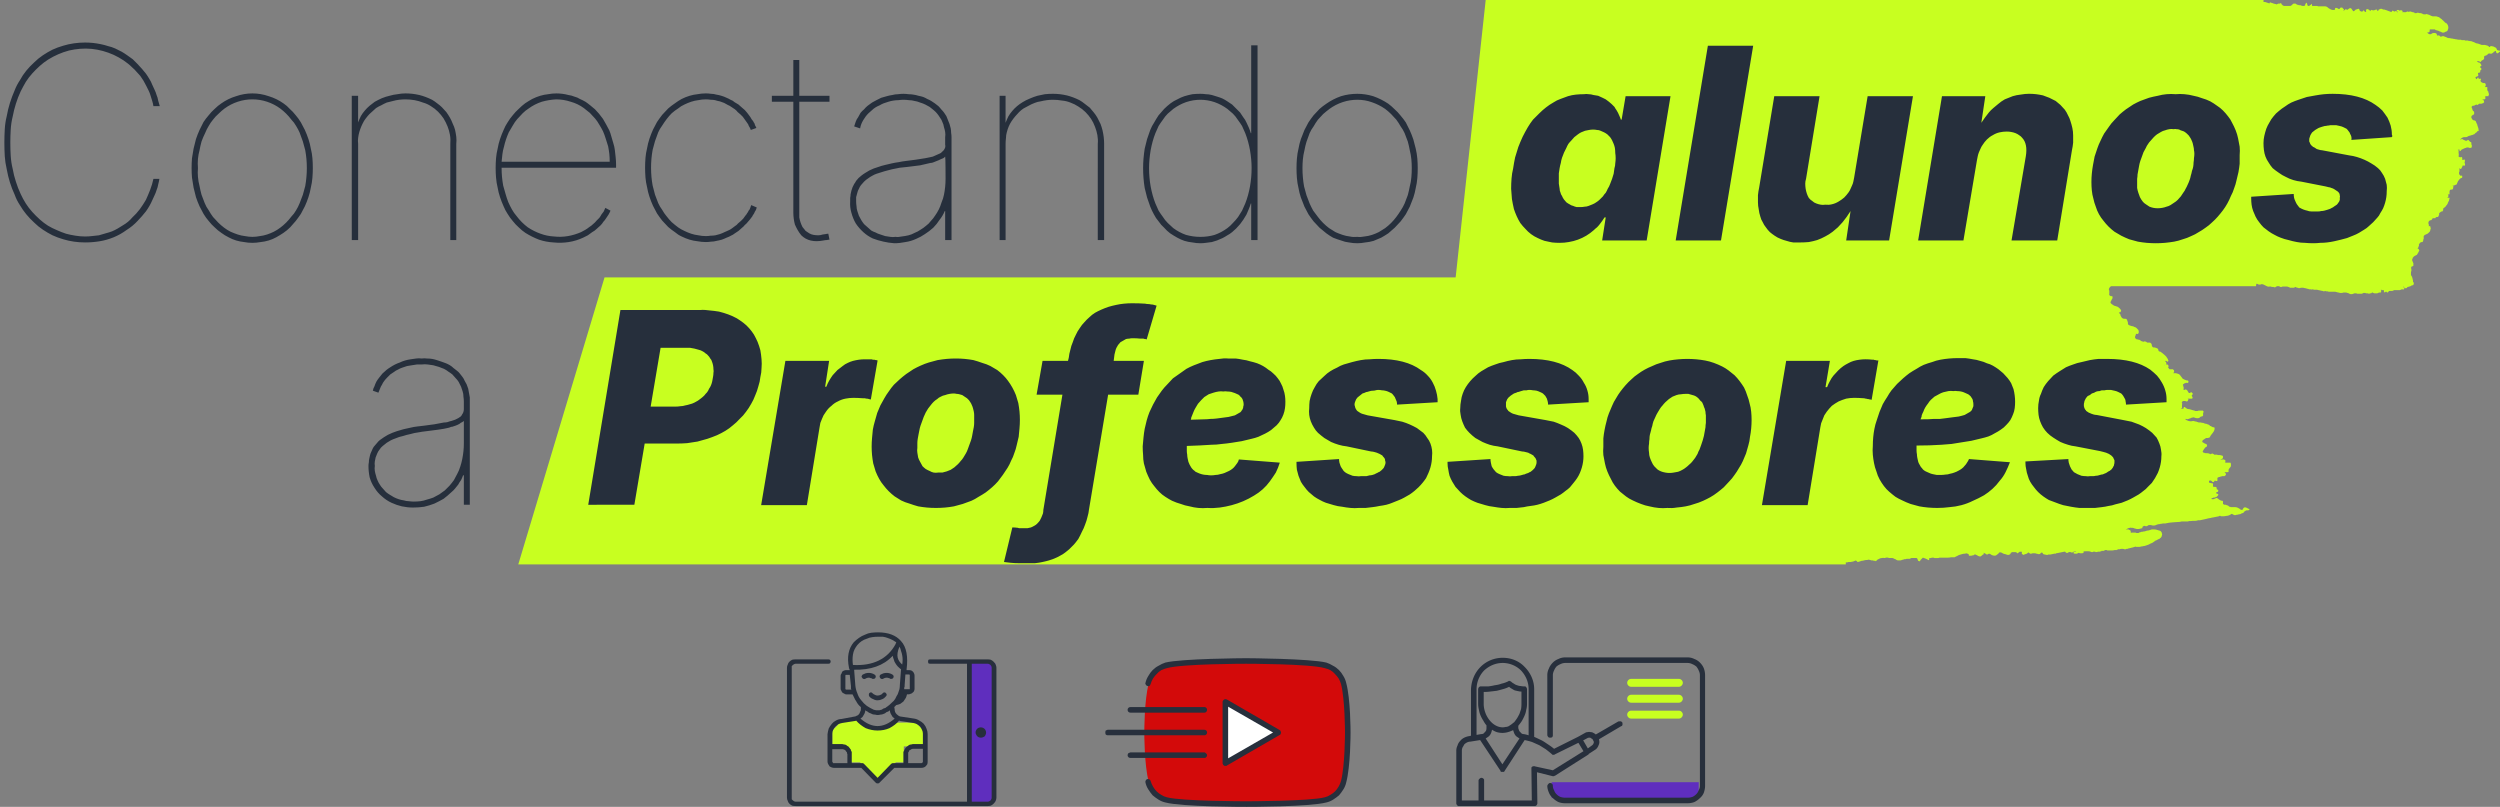 <svg xmlns="http://www.w3.org/2000/svg" width="629" height="203" version="1.2"><rect width="100%" height="100%" fill="#808080" stroke="none"/><style>.a{fill:#c8ff20}.e{fill:#272f3c}.f{fill:#5f2ebe}</style><path fill-rule="evenodd" d="M628.9 13q0 .1-.1.1l-.1.1-.1.1q-.1 0-.1.1c-.2 0-.4.1-.5-.4 0-.3-.2-.2-.3-.1q-.1.1-.3.2-.1.2-.2.2-.2.1-.3.2h-.5q0-.1-.1-.1 0 .1-.1.1h-.2v.1q-.1 0-.1.1-.1.1-.2.1 0 .1-.1.1-.1.1-.2.1h-.2q0 .1-.1.1-.1.1-.1.2v.5q0 .1-.1.1 0 .1-.1.1t-.1.1q-.1 0-.2.1t-.2.1q0 .1-.1.2-.1.2-.3 0-.1 0-.2-.1h-.5q0 .1.1.1 0 .1.1.1l.1.1h.2q.1 0 .2.1l.2.2q.1.1.1.2.1.1.1.2c.1.3-.1.2-.2.3-.2.1-.2.2 0 .3q0 .1.1.1l.1.1V17.5q0 .1-.1.1v.1h-.1c-.1 0-.1 0-.1.1.1.3 0 .4-.2.5h-.1c-.2 0-.3.1-.2.4.1.4 0 .5-.2.5h-.1q0 .1-.1.1h-.1l-.1.1-.1.1q0 .1.1.1c0 .2.1.3.2.3l.1-.1.1-.1v-.1c.2-.1.3-.2.3.1.1.2.2.2.3.1.2-.1.3 0 .3.3l-.1.1v.2l.1.1v.1q.1.1.2.1.1.1.2.1.1.1.2.1h.4q0 .1.1.1 0 .1.1.1v.5q0 .1-.1.1 0 .1-.1.1l.1.1H625.6c.1 0 .3 0 .2.2v.5q.1.2.1.3l.2.2v.3q.1.1.1.2v.3q-.1.1-.1.2 0 .2-.1.1h-.7V24.5c.1.3 0 .4-.2.5h-.5c0 .2.1.1.2.1q0 .1.1.1v.2q.1 0 .1.1v.2q0 .1-.1.1 0 .1-.1.1 0 .1-.1.1h-.2q-.1.1-.2.1h-.6v.1h-.1l-.1.1c-.1.1-.3.2-.4 0h-.1q-.1.1-.2.1-.1.1-.2.1-.1.1-.2.1H622.1q0 .1-.1.1t-.1.1v.1q-.1.1 0 .2v.1h.1v.2q0 .1.1.2v.1q.1.1.1.2.1 0 .2.1 0 .1.1.2v.4q0 .1-.1.2-.1 0-.1.1h-.1l-.1.1h-.1v.1h-.1q0 .1-.1.2V29.6q0 .1.1.2t.1.2l.2.2q.1 0 .2.1h.2q.1 0 .1.1h.1l.1.1q.1.3.2.5.2.3.2.5l.2.6q.1.2.1.5c.1.2 0 .4-.1.4-.2-.1-.3.2-.4.3q-.1.1-.2.1l-.1.1-.2.2-.1.1q-.2 0-.3.1-.2.1-.4.1-.1.1-.3.1-.2.1-.3.1h-.1l-.1.1h-.1l-.1.1c-.1.1-.3.1-.5.1h-.4q-.1 0-.3.1-.2.1-.3.2-.2.1-.3.3h.2q0-.1.1-.1H619.6l.1.1q.1 0 .1.1h.1c.3.1.5.4.9.1.2-.3.4.1.6.3.1.2.4 0 .4.4v.4q.1 0 .1.1v.6h-.1q-.1.1-.2.1h-.4q-.1-.1-.2-.1h-.4q-.1 0-.1.1c-.4 0-.7.3-1.1.4l-.1.1-.1.1q0 .1-.1.1 0 .1-.1.1c-.1.1-.2 0-.2-.2 0-.3-.1-.2-.2-.2q0 .1-.1.1h-.2.1l.1.1q.1 0 .1.1v.1c-.1.4.1.8 0 1.2-.1.1 0 .2 0 .2.2.1.4.3.6.1.1-.1.2.1.3.2v.4l-.1.1h.5q0-.1.1-.1c.1 0 .2.3.2.5q-.1 0-.1.1V41q0 .1.1.2V41.5l-.1.1q-.1.3-.2.1-.3-.3-.4.3l-.1.1v.1l-.1.1v.1c-.1.1-.2.2-.4 0-.1-.1-.2 0-.1.2v.5q0 .1-.1.2v.5l.1.1q0 .1.1.1v.1q.1 0 .1.1h.1c.2 0 .4-.1.4.2v.2q0 .1-.1.1 0 .1-.1.1h-.1q-.2.1-.4.3-.1.1-.2.3-.2.1-.2.3l-.2.4v.1q-.1.1-.1.2-.1 0-.2.1h-.1q-.1.1-.3.1v.1h-.4q-.1 0-.1.1c.1-.1.2-.1.3.2q0 .1-.1.2v.2q0 .1-.1.2t-.2.1h-.2c-.3 0-.4.2-.4.7v.5H616l-.1-.1h-.1l-.1-.1H615.4 615.7q0 .1.1.1h.1v.1q.1 0 .1.1v.5l-.1.1v.1h-.1v.1c.1.1.2 0 .3-.1.1 0 .2 0 .2.1v.2q0 .1-.1.3 0 .2-.1.3l-.2.4q0 .1-.1.3c-.2.2-.4.6-.6.8q-.1 0-.1.1h-.1l-.1.1-.1.1-.1.1v.4q0 .1-.1.1 0 .1-.1.2h-.2c-.1 0-.2.1-.3.2q-.1 0-.1.1-.1 0-.2.1v.2q-.1.1 0 .2 0 .1-.1.2 0 .1-.1.2 0 .1-.1.2h-.4l-.1.1h-.1v.1l-.1.1H612.1l-.1.1q-.1.1-.1.2-.1 0-.1.1l-.1.1h-.2q-.1 0-.1.1h-.2v.1l-.1.1q-.1.1-.1.2v.4q0 .1.1.2v.5c.1-.1.2-.2.3-.1q.1.1.1.2v.2q.1 0 .1.1t-.1.2V57.9q-.1.1-.1.2t-.1.2l-.2.2-.2.2q-.1.1-.3.2h-.1l-.1.1h-.1q-.1.1-.2.1t-.1.1l-.2.2v.7q-.1.1-.1.2v.2q-.1.1-.1.2v.1q-.1 0-.1.1h-.2q-.1 0-.3.1l-.2.2q-.1.2-.2.3v.4l-.1.1v.2l-.1.1q-.1.1-.1.2c0 .2.1.1.2.1q.1.1.1.2t.1.2q0 .1-.1.2 0 .1-.1.2 0 .1-.1.2t-.1.2q-.1.2-.2.3-.1.1-.2.1-.1.1-.2.1-.1.1-.3.2-.1 0-.1.1l-.2.2q-.1.1-.1.3-.1.1-.1.2v.2q.1.2.1.3.1.1.1.2t.1.2v.7q-.1 0-.1.1h-.2q-.1 0-.1.1h-.1v.2q-.1 0-.1.1v.1l.1.1V68.2q-.1.1-.1.3v.7q.1.1.1.2.1.2.2.3 0 .2.1.4 0 .2.1.4v.3c0 .2.2.2.2.4V71.5l-.1.1v.1q-.2.1-.4.1-.1.1-.3.2-.1 0-.3.1-.2 0-.3.1h-.1q-.1 0-.1.1h-.1v.1q-.1.1-.2.1-.1.1-.2 0h-.2q-.1-.1-.1-.2c-.1-.1-.2-.2-.3-.2v.1q.1 0 .2.1v.1l.1.1v.2c-.1.2-.2.1-.4.1H604.2l-.1.1h-.1q-.1.1-.3.1H602.3q0 .1-.1.1h-.1q-.1.1-.2.1h-.7q-.1 0-.2.1l-.1.1v.1h-.1l-.1.1h-.1c-.1-.1-.2-.3-.4-.2v.1h-.2q0 .1-.1.1 0-.1-.1-.1v-.4l-.1-.1h-.4l-.1-.1h-.2l.1.1v.4c-.1.2-.2.3-.3.2H598.5l-.1.1q-.2.1-.3.1h-.7q-.1 0-.3-.1l-.1-.1h-.2l-.1.1q-.1 0-.1.1H596.3q-.1.1-.3.1-.1 0-.3-.1h-.3q-.2 0-.3-.1h-.5q0 .1-.1.1-.2.1-.3.1h-1.1q-.1 0-.3-.1h-.3q-.2 0-.4.1-.1 0-.3.1h-.4q-.1 0-.2-.1h-.2q0-.1-.1-.1-.1-.1-.2-.1h-.2q-.1-.1-.2-.1h-.6q-.2 0-.4.1h-.6q-.1 0-.2-.1h-.3q-.1-.1-.3-.1-.2-.1-.5-.1h-1.5q-.1 0-.3-.1h-.4q-.1-.1-.2-.1t-.2.1h-.2q-.1 0-.1-.1h-.2l-.9-.2q-.2 0-.4-.1h-.8q-.2-.1-.4-.1-.2.1-.4 0h-.3q-.2 0-.3-.1-.2 0-.4-.1-.2 0-.4-.1-.3 0-.5-.1h-.5q-.2 0-.4.1h-.3q-.1-.1-.2-.1h-.2q-.1-.1-.2-.1l-.1-.1q-.2.1-.5.2h-.9l-.4-.2q-.2 0-.3-.1H574.3q-.1 0-.2.1h-.4l-.1-.1q-.1 0-.2-.1h-.5q-.1.1-.2.1l-.1.1h-.1q0 .1-.1.1h-.1q-.1 0-.3-.1h-.3q-.2 0-.3-.1h-.4c-.7.2-1.3-.7-2.1-.6q-.1.1-.2.1h-.3q-.2 0-.3-.1-.1 0-.2-.1h-.2l-.1.6H366l7.8-72h195.7v.5h.4q.1 0 .3.1.1 0 .3.1.1 0 .3.1c.1.1.2.1.2 0 .1-.3.3-.2.4-.1q.2 0 .4.1.1.1.3.1.2.1.3.1.2 0 .4.1h.1q0-.1.1-.1t.2-.1h.4q.1-.1.2-.1h.1l.1.1q0 .2.2.3l.2.2q.2.1.3.1H576.3l.1-.1q.1 0 .2-.1.1 0 .1-.1l.2-.2q.1-.1.3-.1h.2q.2 0 .3.1l.1.1q.1 0 .2.1h.2q.1.1.2.1h.4q.1.1.2.1.2.1.3.1h.5l.1-.1v-.1h.1v-.2q0-.1.1-.1V.9c.1-.2.3-.3.3-.1q0 .1.1.2v.2q.1.1.1.2l.1.1h.2q.1 0 .2-.1.1 0 .1-.1.1 0 .2-.1l.1-.1q.2-.3.2.2c0 .2 0 .2.1.2h1.2q.1 0 .2.1h1.8q.2 0 .4.1t.4.3q.1.1.3.2l.4.2q.2.1.4.1h.5v-.1h.1c0-.1 0-.5.1-.4h.4l.1.1q.1 0 .2.1c.1.1.2.1.4 0q0-.1.1-.2.1 0 .1-.1h.4c.1.1.2.3.4.4.1.1 0 .3-.1.4h.1q.1 0 .1-.1.1 0 .1-.1h.1q0-.1.1-.1 0-.1.1-.1h.1q0 .1.1.1c.1.1.2.1.3 0 .6-.5.8-.5 1.2.2.2.3.3.3.5.1l.2-.2q.1-.1.2-.1.2-.1.3-.1.1 0 .2-.1c.2 0 .3.1.4.4v.1q.1.1.2.1.1.1.2.1h.3l.2-.2c.1-.2.1-.2.2 0q0 .1.1.1v.1h.1l.1.1c.1 0 .3.1.2-.3v-.2l.1-.1q0-.1.1-.1h.2q.1 0 .2.1.1 0 .2.1l.1.1c.1.2.2.2.3 0q.1-.2.2-.1.2.1.3.1h.3q.1 0 .2-.1.2 0 .3-.1h.2q0 .1.1.1v.1c.2.3.2.3.4-.2h.1q.1-.1.2-.1t.2-.1h.2l.1.1h.1q.1 0 .2.1h.3q.1 0 .2.1h.3v.1h.1q.5.2 1.1.4.1 0 .2-.1c.1-.3.3-.3.4-.1h.1q0 .1.1.1h.1l.1-.1H602.9l.1.1q0 .1.1.1l.1.1h.1c0-.2-.1-.2-.1-.2-.1 0-.2 0-.2-.2s.1-.2.2-.2H603.5q0 .1.1.1h.1v.1h.1v-.1h.5l.1.1.1.1v.1q0 .1-.1.1l-.1.1c.4-.2.9.2 1.3-.2h.2c.1 0 .2.1.3.1l.1-.1h.4q.1 0 .1.1H607v.1h.4q.1.1.1.2h.5q.1-.1.3-.1.2 0 .4.1h.3q.2 0 .3.1h.1q.1 0 .1.1.1 0 .3.1h.5q.1 0 .2-.1.1 0 .1.1H610.9l.1.1q.2 0 .3.1.1 0 .2.1.1 0 .2.1.2 0 .3.1h1q.1.1.3.1.1.1.3.1.2.1.3.2.2.2.4.3l.3.3q.2.1.3.3h.1v.1l.1.1h.1v.1h.1v.1q.2 0 .3.1.1.1.2.3.1.1.1.2 0 .2.1.3V7q0 .2-.1.4 0 .1-.1.3l-.2.2c-.3 0-.5.3-.8.3H614.5l-.4-.2q-.2-.1-.3-.1l-.4-.2q-.2 0-.4-.1h-.1q-.1 0-.1-.1h-.1l-.1-.1h-1.1c-.1 0-.2 0-.2.2V7.9q0 .1-.1.1 0 .1-.1.1h-.1q0 .1-.1.1H610.6l.1.1q.1 0 .2.1l.1.1q.1 0 .2.1h.4q.1-.1.2-.1l.1-.1q.2-.1.3-.1h.5q.1.1.3.1v.1q0 .1.1.1c0 .4.2.4.4.3h.2q0 .1.1.1l.1.1.1.1H614.3q.1 0 .1-.1h.5q.1 0 .1.1.2.1.4.1.1.1.3.2.2 0 .4.1h.3q.3.1.6.1.3.1.5.1.3.1.6.1.3.1.6.1h.5q.1.1.2.1H620.1l.1.1h.7q.1 0 .2.1H621.4q0 .1.1.1l.1-.1c.2.1.5.2.8.3q.1 0 .2.1.1 0 .2.1.1 0 .2.1h.2q.2.1.3.1.2 0 .3.1.2 0 .3.1.2.1.3.1H625.1q.2 0 .4.1.2 0 .4.1.1.1.3.2 0 .1.1.1h.2v-.1q.1 0 .1-.1H626.9q.2 0 .3.1h.2q.2.1.3.2.1 0 .2.1h.1v.1h.1v.1q0 .1.1.2 0 .1.1.2.1 0 .2.1h.4v.1h.1v.2h-.1z" class="a"/><path fill-rule="evenodd" d="M565.9 128.1q-.1-.1-.2-.1-.1-.1-.2-.1-.1-.1-.2-.1-.1-.1-.2-.1c-.3-.1-.6-.1-.8.4-.1.3-.3.2-.6.1q-.2-.2-.4-.3l-.4-.2q-.3-.1-.5-.1H561.3q-.1 0-.2-.1h-.2l-.1-.1-.1-.1q-.1-.1-.2-.1-.1-.1-.3-.1-.1-.1-.2-.1h-.3q-.1 0-.2-.1-.1 0-.2-.1v-.7q-.1 0-.1-.1h-.2q-.1 0-.3-.1-.1 0-.2-.1-.2-.1-.3-.2l-.2-.2h-.1q-.1-.1-.2-.1h-.2q0 .1-.1.1-.1.1-.3.1-.1.1-.2.1h-.3q-.2 0-.3-.1.1 0 .2-.1 0-.1.2-.1.1 0 .2-.1h.2q.2 0 .3-.1.2 0 .3-.1l.2-.2q.2-.1.2-.3c.1-.3-.2-.2-.3-.3-.3-.1-.4-.2 0-.4h.1q.1 0 .1-.1l.1-.1V123.3l-.1-.1h-.1l-.1-.1c-.1 0-.1 0-.1-.1.1-.3 0-.4-.3-.5H557.1c-.3 0-.4-.1-.3-.4v-.4l-.1-.1h-.2q-.3-.1-.5-.1c-.2-.1-.3-.1-.2-.4v-.1q.1 0 .1-.1h.4q0 .1.1.1l.1.1.1.1c.2.1.4.2.5-.1.1-.2.2-.2.4-.1.3.1.5 0 .4-.4 0-.2-.1-.4.2-.5q.1 0 .3-.1.2 0 .3-.1.2 0 .4-.1h.5q.1 0 .2-.1.1 0 .1-.1l.1-.1c.2-.3-.1-.5-.3-.6q.1-.1.2-.1h.5c.1 0 .4 0 .3-.2v-.3q0-.2.1-.3.1-.1.2-.3l.2-.2q0-.1.1-.2v-.6q0-.1-.1-.2v-.1h-1.3c-.1-.1 0-.2 0-.2v-.4q-.1-.1-.2-.1-.1-.1-.2-.1h-.8c.1-.2.2-.1.3-.1l.1-.1q.1-.1.2-.1v-.5l-.1-.1-.1-.1h-.1q-.2 0-.4-.1h-.4q-.2 0-.4-.1h-.7l-.1-.1q-.1-.1-.2-.1-.1-.1-.2-.1t-.2.1h-.2c0 .1-.1.1-.1.1-.4-.4-.9-.2-1.3-.3h-.1l-.1-.1h-.2c-.2-.2-.3-.3-.1-.5v-.1h.1v-.1q.1-.1.1-.2l.2-.2q.1-.1.1-.2.1 0 .2-.1c.4-.2.4-.4.1-.8h-.2q0-.1-.1-.1h-.1l-.1-.1h-.1v-.1h-.2c-.3-.3-.3-.4 0-.7q.1-.1.3-.2.1-.1.3-.2.1-.1.3-.1h.4q.1-.1.2-.1h.1q0-.1.1-.1c.3-.8 1.1-1.2 1.2-2.1 0-.2 0-.4-.2-.4h-.2q-.1 0-.2-.1-.1 0-.2-.1t-.2-.1-.2-.1l-.2-.2q-.1 0-.2-.1-.2 0-.3-.1-.2-.1-.5-.1-.3-.1-.5-.2-.3 0-.6-.1h-.5q-.1 0-.2-.1h-.1q-.1 0-.2-.1h-.1c-.3-.1-.6-.1-.8-.2q-.3.1-.6.1t-.6-.1q-.2-.1-.5-.2-.2-.2-.4-.3h.4q.1.1.2.1t.2-.1h.2q.1 0 .1-.1h.2l.4-.2q.2 0 .4-.1.2 0 .4.1.1 0 .3.1h.3q.2.1.3 0 .2 0 .3-.1l.2-.2c.2-.2.6 0 .7-.4V103.9q.1-.1.1-.2v-.2q0-.1-.1-.1 0-.1-.1-.1h-1q-.1 0-.3.1H552.3q-.1-.1-.2-.1c-.6-.1-1.1-.4-1.7-.4q-.1-.1-.2-.1-.1-.1-.2-.1 0-.1-.1-.1l-.2-.2h-.2q0 .1-.1.1v.1c0 .3-.2.3-.4.2h-.2l-.1-.1h-.1.2c.1 0 .3-.1.2-.3-.1-.3.1-.7 0-1.1q-.1 0-.1-.1l.1-.1.1-.1q.1 0 .2-.1h.5q.1 0 .2.1H550.3l.1-.1q.1-.1.1-.2c.2-.1.1-.3-.1-.4H551.5q.1 0 .1-.1l.1-.1q-.1-.1-.1-.2c-.1-.2-.3-.4 0-.6q0-.1.1-.1v-.1q0-.1-.1-.2l-.1-.1-.1-.1h-.2l-.1.1q-.4.3-.6-.3l-.1-.1v-.1q-.1 0-.1-.1-.1 0-.1-.1c-.2-.1-.3-.2-.6 0-.1.1-.3 0-.2-.2v-.5q0-.1-.1-.2V97l-.1-.1q0-.1.1-.2v-.1h.2q0-.1.1-.1 0-.1.1-.1h.2q0-.1.1-.1c.2 0 .6.2.6-.2.1-.4-.3-.4-.5-.4q-.3-.1-.5-.2l-.4-.2q-.2-.2-.3-.4-.2-.2-.3-.4l-.2-.2q0-.1-.1-.1-.1-.1-.2-.1-.1-.1-.3-.1-.1 0-.3-.1H546.9q-.1 0-.2-.1h-.2.4q0-.1.1-.1v-.4q0-.1-.1-.2l-.2-.2h-.8q-.2-.1-.2-.2l-.2-.2q0-.1.1-.3V92l-.1-.1q0-.1-.1-.1 0-.1-.1-.1H545l-.1.1h-.2q-.1.1-.2.1h-.5.5l.1-.1H544.9q0-.1.1-.1v-.2q.1 0 .1-.1t-.1-.1v-.2q-.1 0-.1-.1h-.1v-.1h-.1q.1-.1.2-.1h.1q.1 0 .1.1h.1l.1.1h.1l.1-.1.1-.1v-.1h-.1q0-.2-.1-.4-.1-.1-.2-.3-.1-.1-.2-.3l-.3-.3c-.3-.2-.6-.6-1-.8q0-.1-.1-.1h-.1q-.1 0-.2-.1h-.1q-.1-.1-.1-.2-.1-.1-.1-.2v-.2q-.1-.1-.2-.1-.1-.1-.2-.1-.1-.1-.2-.1c-.1 0-.3-.1-.4-.1h-.3l-.2-.2q0-.1-.1-.2v-.2q0-.1-.1-.3l-.2-.2q-.1-.1-.2-.1h-.6q-.1 0-.2-.1l-.1-.1h-.1q-.1-.1-.2-.1h-.2q-.2.1-.3.1-.1-.1-.2-.1t-.3-.1l-.1-.1q-.1-.1-.2-.1 0-.1-.1-.1h-.2q-.1-.1-.2-.1H537.6l-.1-.1q-.1-.1-.2-.1 0-.1-.1-.2v-.1q-.1-.1 0-.2v-.1q.1-.1.1-.2v-.1q.1-.1.1-.2v-.2q0 .1.1.1h.1q.1.1.2 0h.1l.1-.1q.1-.1.1-.2v-.5l-.1-.1V83l-.1-.1-.2-.2-.3-.3q-.2-.1-.3-.1l-.4-.2c-.3 0-.5-.1-.8-.2q-.1 0-.2-.1-.1 0-.2-.1t-.1-.3q-.1-.1 0-.2 0-.1-.1-.2v-.2q-.1-.1-.1-.2t-.1-.2q0-.1-.1-.1l-.1-.1H534.3l-.4-.2q-.1-.2-.2-.3l-.2-.4v-.2l-.1-.1-.2-.2-.1-.1.1-.1h.2c.3-.3.4-.4.1-.8l-.2-.2-.2-.2q-.2-.1-.3-.2-.1-.1-.3-.1-.1-.1-.3-.1-.2-.1-.3-.1-.2-.1-.3-.2-.2-.1-.3-.2l-.2-.2q-.1-.1-.1-.2 0-.2.1-.3 0-.1.1-.2t.1-.2.1-.2.1-.2v-.2c.1-.2 0-.2-.2-.3H531q0-.1-.1-.1h-.1v-.1c-.2-.1-.1-.2-.1-.4v-.8q-.1-.1-.1-.2v-.2q0-.1.1-.2l.1-.2.3-.3.2-.4q.1-.1.1-.3.1-.2.1-.4c.1-.2.3-.2.3-.3.1-.2.1-.4-.2-.5q-.2 0-.5-.1-.2-.1-.5-.1-.2-.1-.5-.1-.2-.1-.5-.1h-.1l-.1-.1h-.1q-.1-.1-.2-.1-.1-.1-.2-.1-.2-.1-.3-.1-.2 0-.3.1l-.2.2h-.1l-.1.1H527.6l.1-.1c.2 0 .5-.1.4-.4-.1-.2-.4-.1-.5-.1h-.5q-.1 0-.2-.1h-.1q-.3-.1-.6-.1H524.5v.1h-.1v-.1h-.1l-.8-.2h-.6q-.1.1-.3.1h-.2q-.2-.1-.3-.1l-.2-.2h-.1l-.1-.1H521.4q-.1 0-.1.1h-.2q-.1 0-.1.1-.1 0-.2-.1h-.1q-.1 0-.1-.1h-.4l-.1.1V68.8l-.1.1h-.4q-.1.1-.2.1h-.5c.1-.2.3-.3.2-.5q-.1 0-.1-.1h-.2q0-.1-.1-.1h-.1q-.1.1-.2.1h-.2q0-.1-.1-.1h-.2q-.2-.1-.5-.1-.2-.1-.5-.1-.2 0-.5.1-.2 0-.5.1H515.3q-.1 0-.2-.1h-.1l-.1-.1h-1.2q-.2.1-.5.1h-.5q-.1.1-.2.1h-.2q-.1 0-.3-.1h-.2q-.2-.1-.5-.1h-1.6q-.3 0-.5.1h-.5q-.3-.1-.6-.1-.2 0-.5-.1h-.6q-.2 0-.3.1h-.3q-.1.1-.3.1-.1.1-.3.1h-3.5q-.2.1-.4.1t-.4.1h-.8q-.4.1-.9.1h-1.6c-.5-.1-.9.1-1.4.1h-.8q-.1 0-.2.1l-1.5.1q-.3 0-.6.1h-.6q-.4 0-.7.1h-1.7q-.3 0-.6.1-.2 0-.5.1-.4 0-.7.1h-.7q-.4.1-.8 0h-1.1q-.1 0-.3.1h-.4q-.1 0-.3.1h-.2q-.4-.1-.7-.1-.3-.1-.7-.1-.3 0-.7.1-.3.1-.7.2h-.5q-.3 0-.5.1h-1.2q-.1 0-.2-.1h-.5q0-.1-.1-.1h-.1q-.1 0-.2.1h-.1q-.2.1-.4.1-.2.1-.4.1t-.4-.1q-.1 0-.3-.1h-.1q-.1-.1-.2-.1h-.2c-.7.1-1.4 0-2 .2h-.1c-1.2-.2-2.2.6-3.4.5q-.2-.1-.4-.1h-.4q-.3 0-.5.1-.2 0-.4.1H469.4v-.6H152.1L130.4 142h334v-.5h.2q.3 0 .5-.1h.6q.2-.1.5-.1.2-.1.5-.2h.1q0-.1.1-.1l.1.1h.1c.2.4.4.3.7.2l.6-.2q.3 0 .6-.1t.6-.1.6-.1h.1l.1.1h.2q.1.1.3.1h.3q.2.1.3.1h.3l.1.1q.1 0 .1-.1h.1l.1-.1q.1-.2.4-.3l.4-.2q.3-.1.5-.1.3-.1.6 0 .2 0 .4-.1h.5q.2.1.4.1h.7q.2 0 .3.1.1 0 .2.1.1 0 .3.1.1.1.3.2.2.1.4.1h.5q.2 0 .4-.1.1 0 .3-.1.2 0 .3-.1h.3q.2-.1.3-.1h.8l.4-.2h1.3q.1 0 .1.1h.1v.1q0 .1.1.1v.2l.1.1v.1c.2.1.5.2.5 0q.1-.1.1-.2l.2-.2.2-.2.2-.2h.1l.1.1h.1q.1 0 .2.1.2 0 .3.1.1 0 .2.1.1 0 .2.1c.3.2.4.2.4-.2v-.2h.4q.2-.1.3-.1h.3q.2 0 .3.1h1q.2-.1.3-.1h2.1q.4 0 .8-.1h.9q.3-.2.6-.3.3-.2.6-.3.4-.1.7-.2.3-.1.7-.1h.1q.1-.1.2-.1t.2.1h.2q.1 0 .1.1h.1c.1.2 0 .5.2.4q.2.1.3 0h.3q.1 0 .3-.1h.2l.2-.2h.2q.1 0 .2.1.1 0 .2.1.1 0 .2.1t.2.1q.1 0 .3.1h.2c.3-.1.4-.4.7-.5.3-.1.1-.3 0-.5l.1.1q.1 0 .2.1h.1q.1.1.2.1 0 .1.1.1.1.1.2.1h.2l.1-.1q.1 0 .2-.1h.1q.1 0 .2.1h.1q.2.2.5.3.3.1.6.1t.5-.2q.3-.2.5-.4 0-.1.1-.2h.3q.1-.1.2 0 .1 0 .2.1l.4.2q.2.1.4.1.2.1.3.1.2.1.4.1h.2q.2 0 .2-.1.1 0 .2-.1t.1-.2v-.1l.4-.2h.8q.2.1.3.1c.2.3.3.2.4.1l.1-.1q.1-.1.2-.1 0-.1.1-.1h.2c.2 0 .4-.1.3.3v.2l.1.1.1.1h.1v.1q.2 0 .3-.1.2 0 .3-.1.2 0 .3-.1.1 0 .2-.1l.1-.1q.1-.1.2-.1t.1.1q.1 0 .2.1v.1h.4q.2-.1.4-.1h.4q.3 0 .5.1.2 0 .4.1.1.1.1 0h.4v-.1h.1v-.1c.4-.3.4-.3.7.2q.1 0 .2.1h.3q.1.1.2.1h.5l.1-.1h.1c.6.1 1.2-.3 1.8-.2v-.1h.1l2-.4h.2l.1.1q0 .1.1.1.1.1.2.1h.2q.1 0 .2-.1.1 0 .1-.1h.5q.1.1.2.1h.2q.1 0 .2-.1.1 0 .1-.1h.2q0-.1.1-.1H522.3c0 .2-.1.1-.2.1-.2.1-.4 0-.4.3 0 .2.2.2.4.2h.5l.1-.1h.1l.1-.1h.1c.1 0 .2.1.4.1h.5q.1 0 .2-.1h.1v-.1l.1-.1c0-.2-.2-.2-.3-.2.7.1 1.5-.2 2.2.2h.4q0-.1.1-.1h.4q.1 0 .1.1h.4q.1 0 .2-.1h.5q.2-.1.3-.1h.1v-.1h.6q.1-.1.2-.1.1-.1.2-.1h.3q.1 0 .2.1h1.2q.3 0 .6-.1h.6v-.1h.2l.1-.1h.4q.2-.1.4-.1h.4q.2 0 .4.1h.3q.1 0 .2-.1h.3q.1-.1.2-.1.2 0 .4-.1.2 0 .4-.1.2 0 .4-.1.2 0 .3-.1h.2q.1-.1.2-.1 0 .1.1.1h.7q.3 0 .5-.1.3 0 .6-.1.2 0 .5-.1l.6-.2q.3-.1.6-.3.3-.1.5-.2l.6-.4.1-.1q.1 0 .1-.1h.2q0-.1.1-.1h.1l.1-.1.4-.2q.2 0 .3-.2.2-.1.3-.3.1-.1.1-.3.1-.2.1-.4-.1-.2-.1-.4-.1-.2-.2-.3-.2-.2-.4-.2c-.4-.1-.8-.3-1.3-.3H541.4l-.6.2q-.3.1-.6.1l-.6.2q-.3 0-.6.1h-.2q-.1 0-.2.1h-.2q-.1.1-.2.1-.1.1-.2.1h-.5q-.1-.1-.2-.1H536.4c-.2.1-.4 0-.3-.2 0-.4-.2-.4-.4-.5h-.1v-.1h-.8c.4-.1.7-.4 1.1-.4q.2-.1.3 0h.3q.2 0 .4.1.1 0 .3.1.2 0 .4.1h.4q.2 0 .5-.1.2 0 .4-.1h.1v-.1q.1-.2.1-.3.1-.1.2-.1.1-.1.3-.1.1 0 .2.1H540.1q.1 0 .2-.1.1 0 .1-.1.1 0 .3-.1h.5q.1 0 .2.1h.3q.1.1.2 0h.3q.1 0 .2-.1l.6-.2q.3 0 .6-.1.3 0 .6-.1h.6c1.2-.3 2.5-.3 3.7-.4q.3-.1.5-.1H550.5q.1 0 .2-.1h.5c.5-.1 1 0 1.5-.1h.1q.1 0 .1-.1H553.5c.4-.1.9-.2 1.4-.3q.7-.2 1.4-.3.2-.1.5-.1.3-.1.5-.1.3-.1.5-.1.3-.1.5-.1l.1-.1H558.7q0 .1.1.1h.6q.3 0 .7-.1.3 0 .6-.1t.6-.3l.1-.1h.2q.1 0 .1.1.1 0 .2.1h.1q.1.1.2.1H562.5q.2-.1.4-.1t.4-.1q.3 0 .5-.1.1-.1.3-.2h.2q.1 0 .1-.1h.1q0-.2.2-.3.1-.1.3-.2.1-.1.3-.1h.4q.1 0 .1-.1h.1c.1-.1.1-.2 0-.2z" class="a"/><path fill-rule="evenodd" d="m601.8 34.5-10.2.7q.1-.4 0-.8t-.3-.7q-.1-.4-.4-.7-.2-.3-.5-.6l-.8-.4q-.4-.2-.9-.3-.4-.1-.9-.2h-1.5q-.4.1-.7.1-.4.1-.7.1-.4.1-.7.2l-.6.2q-.3.1-.6.3-.3.2-.5.3-.3.2-.5.4-.3.2-.4.4-.2.3-.3.5l-.2.6q-.1.2-.1.5v.5l.2.4q0 .2.2.4.1.2.3.3.2.3.6.4l.6.4q.3.1.7.2.3.1.6.1l6.9 1.3q.9.1 1.9.4 1 .3 1.9.7.9.4 1.7.9.9.5 1.7 1.2.6.5 1 1.2.5.7.8 1.5.2.7.4 1.5.1.8 0 1.6 0 .8-.1 1.5t-.3 1.4q-.2.7-.5 1.4-.3.6-.7 1.2-.3.7-.8 1.2-.5.6-1 1.1-.5.5-1.1 1-.5.5-1.2.9-.6.4-1.3.8-.7.4-1.5.7-.7.3-1.5.6-.8.2-1.5.4-.9.2-1.7.4-.9.2-1.8.3-.8.1-1.7.1-.9.1-1.8.1-1 0-2.1-.1-1 0-2-.2-1.1-.2-2.1-.5-1-.2-2-.6-.8-.3-1.5-.7-.8-.4-1.5-.9t-1.3-1q-.6-.6-1.1-1.3-.5-.6-.9-1.4l-.6-1.4q-.3-.8-.4-1.6-.1-.8-.1-1.6v-.4l10.7-.7q0 .5.1 1 .1.4.3.8.2.5.4.8l.6.8q.5.3 1 .5t1 .3q.5.2 1 .2h1.8q.4 0 .7-.1.4 0 .8-.1.3-.1.7-.2l.6-.2q.3-.1.6-.3.3-.1.5-.3l.6-.4q.2-.1.4-.4.1-.2.3-.4.1-.3.2-.5v-.6q.1-.2 0-.5 0-.2-.1-.5-.1-.2-.3-.4-.2-.2-.4-.3l-.6-.4q-.3-.2-.7-.3-.4-.2-.7-.2l-.8-.2-6.1-1.2q-1-.1-2-.4-1-.3-1.9-.8-.9-.4-1.7-1-.9-.6-1.6-1.2-.6-.7-1-1.4-.5-.7-.8-1.5-.3-.8-.4-1.7-.1-.8-.1-1.7 0-.9.2-1.8t.5-1.8q.3-.8.8-1.6.4-.8 1-1.5.6-.8 1.4-1.4.7-.6 1.5-1.1.8-.6 1.6-1 .9-.4 1.8-.7 1.1-.4 2.1-.7l2.2-.4q1.1-.2 2.1-.3 1.1-.1 2.2-.1 6.9 0 10.8 2.8.9.6 1.7 1.4.7.9 1.3 1.8.5 1 .8 2 .3 1.1.3 2.2 0 .2.1.3v.2q0 .1-.1.1v.1zm-43.8 20q-.7.8-1.5 1.5-.7.7-1.6 1.3-.8.6-1.7 1.1-.9.6-1.9 1-1 .5-2.1.8-1.1.4-2.2.6-1.2.2-2.3.3-1.2.1-2.3.1-1.1 0-2.3-.1-1.1-.1-2.2-.3l-2.2-.6q-1-.4-2-.9-.9-.5-1.7-1-.8-.6-1.5-1.3-.7-.7-1.3-1.5-.6-.7-1.1-1.6-.5-.9-.8-1.9-.4-1-.6-2-.3-1-.4-2.1-.1-1-.1-2.1t.1-2.1q.1-1.1.3-2.2l.4-2.1q.3-1 .7-2.1.3-.9.8-1.9.4-.9.9-1.8.6-.9 1.2-1.7.6-.9 1.3-1.6.7-.8 1.4-1.5.8-.7 1.6-1.3l1.8-1.2q.9-.5 1.8-.9l2.2-.8q1.1-.3 2.2-.5 1.1-.3 2.2-.4 1.2-.1 2.3 0 1.1-.1 2.2 0 1.2.1 2.3.4 1.1.2 2.1.6 1.1.3 2.1.8.9.5 1.7 1.1.8.5 1.5 1.2t1.3 1.5q.6.7 1 1.6.5.9.9 1.9.4 1 .6 2l.4 2.1q.1 1.1 0 2.1v2.2q-.1 1-.3 2.1-.2 1-.5 2.1-.2 1-.6 2-.3 1-.8 1.9-.4 1-.9 1.9-.5.9-1.1 1.7-.6.8-1.3 1.6zm-6.6-19.2q-.1-.3-.3-.6l-.4-.6-.5-.5q-.2-.2-.5-.4t-.7-.3-.7-.3q-.3-.1-.7-.1-.3-.1-.7 0-.6-.1-1.1 0-.6.1-1.1.3-.5.1-1 .4l-1 .6q-.4.3-.8.7-.4.4-.8.9-.4.4-.7.9-.3.4-.5.9-.3.6-.6 1.1-.2.5-.4 1.1-.2.6-.4 1.1-.2.6-.3 1.2l-.2 1.1-.2 1.1q0 .5-.1 1.1v2.3q.1.6.3 1.2.2.6.4 1.1.3.6.7 1.1.3.4.8.7.4.3.9.6.5.2 1 .3.5.1 1.1.1.5 0 1.1-.1.6-.1 1.1-.3.5-.1 1-.4.5-.3.9-.6.5-.3.9-.7.4-.4.8-.9.3-.4.6-.9.4-.5.6-1 .3-.5.5-1 .3-.6.5-1.2.2-.5.3-1.1.2-.6.3-1.2.2-.5.3-1 .1-.6.1-1.1.1-.6.1-1.1.1-.6.1-1.1 0-.5-.1-.9 0-.4-.1-.8-.1-.5-.2-.9t-.3-.8zm-23 78.2-6.2-1.2q-1-.1-1.9-.4-1-.3-1.9-.7-.9-.5-1.8-1.1-.8-.5-1.5-1.2-.6-.6-1.1-1.4-.4-.7-.7-1.5-.3-.8-.4-1.6-.1-.9-.1-1.7 0-1 .2-1.9.1-.9.5-1.7.3-.9.7-1.7.5-.8 1.1-1.5.6-.7 1.3-1.4.8-.6 1.6-1.1l1.6-1q.9-.4 1.8-.7 1-.4 2.1-.6 1.1-.3 2.1-.5 1.1-.2 2.2-.3h2.2q6.9 0 10.8 2.7.9.7 1.7 1.5.7.8 1.2 1.7.6 1 .9 2.1.3 1 .3 2.1V101.2l-10.2.6q0-.4-.1-.8 0-.4-.2-.7-.2-.4-.4-.7-.2-.3-.5-.6l-.8-.4q-.4-.2-.9-.3-.4-.1-.9-.2h-.9q-.3 0-.7.1h-.7l-.6.2q-.4 0-.7.1-.3.1-.6.3l-.6.2q-.3.2-.5.4-.3.1-.6.3-.2.2-.4.5l-.2.4q-.2.3-.2.6-.1.3-.1.5v.5q.1.2.1.4l.2.4q.2.2.3.4l.6.4q.3.1.7.3l.6.2q.4.1.7.1l6.8 1.3 2 .4q.9.3 1.9.7.9.4 1.7.9.9.6 1.6 1.2.6.6 1.1 1.2.4.7.7 1.5.3.7.4 1.5.2.9.1 1.7 0 .7-.1 1.4t-.3 1.4q-.2.7-.5 1.4-.3.6-.7 1.3l-.8 1.2-1 1q-.5.6-1.1 1-.6.5-1.2.9l-1.4.8q-.7.4-1.4.7-.8.3-1.5.6l-1.6.4q-.8.3-1.7.4-.8.2-1.7.3l-1.7.2H523.2q-1-.1-2.1-.3l-2-.4q-1-.3-2-.7l-1.6-.6q-.7-.4-1.4-.9t-1.3-1.1q-.6-.6-1.1-1.3-.5-.6-.9-1.3-.4-.7-.6-1.5-.3-.8-.4-1.6-.2-.8-.2-1.6v-.4l10.8-.6q0 .4.1.9.1.4.3.9l.4.8q.3.4.6.7.5.3.9.5l1 .4q.6.1 1.1.1.5.1 1 0h.8q.3 0 .7-.1.4 0 .7-.1.4-.1.7-.2.4 0 .7-.2.3-.1.5-.2l.6-.4q.3-.1.5-.3.3-.2.4-.4.2-.2.3-.5.2-.2.2-.5.1-.3.1-.6v-.5l-.2-.4q-.1-.3-.2-.4l-.4-.4-.6-.4q-.4-.2-.7-.3-.4-.1-.7-.2l-.8-.2zm-10.8-53h-11.5l3.6-21.2q.5-3.1-.9-4.6-.3-.4-.8-.7-.4-.3-.9-.5t-1.1-.3q-.5-.1-1.1-.1-.9 0-1.8.2t-1.7.7q-.8.4-1.5 1.1-.6.6-1.1 1.4-.3.4-.5.9t-.4.9q-.2.5-.3 1l-.2 1-3.4 20.2h-11.4l6-36.3h10.9l-1 6.7q.5-.7.9-1.3.5-.7 1-1.3.5-.6 1.1-1.1l1.2-1q.8-.7 1.7-1.2l2-.8q1-.3 2-.4 1.1-.2 2.1-.2.9 0 1.8.1.8.1 1.7.3l1.6.6 1.6.8 1.2 1q.6.6 1.1 1.2.5.7.8 1.4.4.7.6 1.4.3.9.5 1.8t.2 1.9v1.8q-.1 1-.3 1.9zm-45 30.2-1.7 9.9q-.2-.1-.5-.1-.2-.1-.5-.1-.3-.1-.5-.1-.3-.1-.5-.1-1.3-.1-2.4-.1-1 0-2 .2-1 .3-1.9.7-.9.5-1.7 1.1-.7.7-1.3 1.5-.3.5-.6.9l-.4 1-.4 1-.2 1-3.2 19.6h-11.5l6.1-36.3h11l-1.1 6.6h.4q.3-.8.7-1.5.4-.8.9-1.4.6-.7 1.2-1.3.6-.6 1.3-1.1.6-.4 1.2-.7.7-.4 1.4-.6.7-.2 1.5-.3.7-.1 1.5-.1t1.7.1h.3q.2.1.4.1t.4.1h.4zm-8.1-30.2 1.1-7.4q-.5.8-1 1.5t-1 1.3q-.6.7-1.2 1.3l-1.3 1.1q-.9.7-1.9 1.2-.9.5-2 .9-1 .3-2.1.5-1.1.1-2.2.1h-1.7q-.8-.1-1.7-.4-.8-.2-1.5-.5-.8-.3-1.5-.8-.6-.4-1.2-.9-.6-.6-1-1.2-.5-.6-.8-1.3-.4-.6-.6-1.4-.3-.9-.4-1.8-.2-.9-.2-1.8v-1.8q.1-1 .3-1.9l3.8-23h11.4L454.4 45q-.2.6-.2 1.2t.1 1.3q.1.6.3 1.2.2.6.5 1.1.4.5.9.8.4.4 1 .6.5.2 1.1.3.5.1 1.1 0 .9.1 1.7-.1.9-.2 1.7-.7.7-.4 1.4-1 .6-.6 1.1-1.3.3-.4.5-.9.2-.4.4-.9.2-.4.3-.9l.2-1 3.4-20.5h11.4l-6 36.3h-10.8zm-25.7 37q.5 1 .8 2 .4 1 .6 2 .3 1 .4 2.1.1 1 .1 2.1 0 1-.1 2.1t-.3 2.1q-.1 1.1-.4 2.1-.3 1-.6 2.1-.4.9-.8 1.9-.4.9-1 1.8-.5.9-1.1 1.7-.6.9-1.3 1.6-.7.8-1.4 1.5-.8.7-1.6 1.3-.9.7-1.8 1.2t-1.8.9q-1.1.5-2.2.8-1.1.4-2.2.6-1.1.2-2.3.3-1.1.2-2.3.1-1.1.1-2.2 0t-2.3-.4q-1.1-.2-2.1-.6-1.1-.4-2.1-.9-.9-.4-1.7-1-.8-.6-1.5-1.2-.7-.7-1.3-1.5-.6-.8-1-1.7-.5-.9-.9-1.9-.4-1-.6-2l-.4-2.1q-.1-1 0-2.1v-2.1q.1-1.1.3-2.1.2-1.1.5-2.2.2-1 .6-2 .4-1 .8-1.9.4-1 1-1.9.5-.9 1.1-1.7.6-.8 1.3-1.6.7-.8 1.5-1.5.7-.7 1.6-1.3.8-.6 1.7-1.1.9-.5 1.9-.9 1-.5 2.1-.8 1.1-.4 2.2-.6 1.1-.2 2.3-.3 1.1-.1 2.2-.1 1.2 0 2.3.1 1.1.1 2.2.3 1.1.2 2.2.6 1.1.4 2.1.9.8.4 1.6 1t1.5 1.2q.7.7 1.3 1.5.6.8 1.1 1.6zm-10.2 4.5q-.2-.4-.3-.7-.2-.3-.5-.5-.2-.3-.4-.5-.3-.3-.6-.5t-.6-.3q-.4-.1-.7-.2-.4-.1-.7-.2h-.8q-.5 0-1.1.1-.5 0-1.1.2l-1 .4q-.5.3-.9.6-.5.4-.9.8t-.7.8q-.4.4-.7.9l-.6 1q-.3.5-.5 1-.3.6-.5 1.1-.2.6-.3 1.2-.2.5-.3 1.1-.2.6-.3 1.1-.1.5-.1 1.1-.1.5-.1 1.1-.1.6-.1 1.1 0 .6.1 1.2 0 .6.2 1.2t.5 1.2q.2.5.6 1l.8.8q.4.3.9.5t1.1.3q.5.1 1 .1.6 0 1.1-.1l1.1-.2q.6-.2 1.1-.5.4-.2.9-.6.4-.3.8-.7.5-.4.8-.8l.7-.9.6-1q.2-.6.5-1.1.2-.6.4-1.1l.4-1.2q.1-.5.3-1.1l.2-1.1.2-1.1q0-.5.1-1.1V104.5q-.1-.5-.1-.9l-.2-.8q-.2-.4-.3-.8zm-7-41.5 8.1-49h11.4l-8.1 49zm-18.5 0 .9-5.8h-.3q-.3.4-.6.9l-.6.8q-.3.4-.7.8-.4.3-.8.7-.9.8-1.9 1.4-1 .6-2.1 1t-2.3.6q-1.1.2-2.3.2-1 0-1.9-.1-1-.2-1.9-.4-.9-.3-1.7-.7-.9-.4-1.7-1-.8-.6-1.4-1.3-.7-.7-1.3-1.5-.5-.8-.9-1.7-.4-.9-.7-1.8-.3-1.3-.5-2.5l-.2-2.6q0-1.3.1-2.6t.4-2.5q.2-1.4.5-2.8l.8-2.6q.5-1.3 1.1-2.6.6-1.2 1.3-2.4.6-1 1.3-1.9l1.6-1.6q.8-.8 1.7-1.5.9-.7 1.8-1.2.9-.6 1.8-.9 1-.4 1.9-.7 1-.3 2-.4 1-.1 2-.1.6-.1 1.2 0 .6 0 1.2.2l1.2.2q.5.2 1.1.5l.8.4.8.6q.4.3.7.6l.7.7q.2.4.5.8.2.3.4.7.2.4.4.9.2.4.3.8h.2l1-5.9h11.3l-6 36.3h-11.2zm3.2-23.3q-.1-.5-.3-1-.2-.4-.4-.9-.2-.4-.5-.8l-.7-.7q-.4-.3-.8-.5t-.9-.4q-.4-.2-.9-.2-.5-.1-.9-.1-.6 0-1.1.1l-1 .2-1 .4q-.4.2-.8.5l-.9.7q-.4.4-.8.9-.4.4-.7.8-.3.5-.5 1l-.6 1.2q-.3.7-.5 1.3-.2.6-.3 1.3-.2.7-.3 1.3l-.2 1.3v2.6l.2 1.3q0 .5.2.9.1.5.4.9.2.5.5.9.3.3.6.7.4.3.8.5.4.3.9.4.4.2.9.3h1q.5 0 1-.1.5 0 1-.2l1-.4q.5-.2.9-.5.5-.3.9-.7l.8-.8q.3-.5.7-.9.3-.5.5-1 .4-.6.6-1.2.3-.7.5-1.3.2-.7.4-1.3l.2-1.4q.2-.6.2-1.2.1-.7.1-1.3 0-.7-.1-1.3 0-.7-.1-1.3zm-29.9 81.6q.4.3.9.5l1 .4q.5.1 1.1.1.5.1 1 0h.8q.3 0 .7-.1.3 0 .7-.1.4-.1.7-.2.3 0 .6-.2l.6-.2q.3-.2.6-.3.3-.2.5-.4l.4-.4q.2-.2.3-.5.1-.2.2-.5t.1-.5v-.5q-.1-.3-.2-.5t-.3-.4-.3-.4q-.3-.2-.7-.4-.3-.1-.6-.3l-.8-.2q-.3-.1-.7-.1l-6.2-1.3q-1-.1-2-.4-.9-.3-1.8-.7l-1.8-1q-.8-.6-1.5-1.3-.6-.6-1.1-1.3-.4-.8-.7-1.6-.3-.8-.4-1.6-.2-.9-.1-1.7 0-.9.2-1.9.1-.9.4-1.7.3-.9.8-1.7.5-.8 1.1-1.5.6-.7 1.3-1.3.7-.7 1.5-1.2t1.7-1q.9-.4 1.8-.7 1-.4 2.1-.6 1-.3 2.1-.5t2.2-.2q1.1-.1 2.2-.1 6.9 0 10.8 2.8.9.6 1.6 1.4.8.8 1.3 1.8.6.9.9 2 .3 1 .3 2.1V101.2l-10.2.6q0-.4-.1-.8-.1-.3-.2-.7-.2-.4-.4-.7l-.6-.6q-.3-.2-.8-.4-.4-.2-.8-.3-.5-.1-.9-.1-.5-.1-.9-.1t-.7.1h-.7q-.3.1-.7.2l-.6.2q-.3 0-.6.2l-.6.2-.6.4q-.2.1-.5.4-.2.1-.4.4-.2.2-.3.5-.1.2-.2.5v1q0 .2.1.4.1.3.2.4.2.2.3.4l.6.4q.3.2.6.3.4.1.7.2.3.1.7.2l6.8 1.2 2 .4q.9.3 1.8.7 1 .4 1.8.9.9.6 1.6 1.2.6.6 1.1 1.3.4.6.7 1.4.3.8.4 1.6.1.8.1 1.6 0 .7-.1 1.4t-.3 1.4q-.2.7-.5 1.4t-.7 1.3q-.4.6-.9 1.2l-.9 1.1q-.5.5-1.1.9-.6.5-1.2.9l-1.4.8q-.7.4-1.4.7-.8.3-1.5.6-.8.3-1.6.5t-1.7.3-1.7.3l-1.8.2h-1.7q-1.1.1-2.1 0t-2.1-.3q-1-.1-2-.4-1.1-.3-2-.6-.8-.3-1.6-.7-.7-.4-1.4-.9t-1.3-1.1q-.6-.6-1.2-1.3-.4-.6-.8-1.3-.4-.7-.7-1.5-.2-.8-.3-1.5-.2-.8-.2-1.6v-.4l10.8-.7q0 .4.1.9.1.4.2.9.2.4.5.8t.6.7zm-24.9-17q0-.4-.1-.8-.1-.3-.3-.7-.1-.4-.4-.7-.2-.3-.5-.6l-.8-.4q-.4-.2-.9-.3-.4-.1-.8-.1-.5-.1-.9-.1t-.7.1-.7.1-.7.1q-.3.1-.7.2-.3 0-.6.2l-.6.2q-.2.2-.5.4t-.5.4q-.2.1-.4.4-.2.2-.3.5-.1.2-.2.5t-.1.6q0 .2.1.4 0 .2.1.4.1.3.2.4.1.2.3.4l.6.4q.3.2.6.3.3.1.7.2.3.1.7.2l6.8 1.2q1 .2 1.9.4 1 .3 1.9.7.9.4 1.8.9l1.6 1.2q.6.6 1 1.3.5.6.8 1.4.3.8.4 1.6.1.8 0 1.6 0 .7-.1 1.4t-.3 1.4q-.2.7-.5 1.4t-.6 1.3q-.4.6-.9 1.2-.4.5-1 1.1-.5.5-1 .9-.6.5-1.2.9l-1.4.8q-.7.4-1.5.7-.7.3-1.5.6-.7.3-1.5.5-.9.2-1.7.3-.9.2-1.8.3l-1.7.2h-1.7q-1.1.1-2.1 0-1.1-.1-2.1-.3-1.1-.1-2.1-.4l-2-.6q-.8-.3-1.5-.7-.8-.4-1.5-.9l-1.3-1.1q-.6-.6-1.1-1.3-.5-.6-.9-1.3-.3-.7-.6-1.5-.2-.7-.4-1.5-.1-.8-.1-1.6v-.4l10.7-.7q0 .4.1.9.1.4.3.9.2.4.5.8.2.4.6.7.4.3.9.5l1 .4q.5.1 1 .1.6.1 1.1 0h1.4l.8-.2q.3 0 .7-.1l.6-.2q.3-.2.6-.3.3-.2.6-.3.2-.2.5-.4l.4-.4q.2-.2.3-.5.1-.2.2-.5t.1-.5q0-.3-.1-.5 0-.3-.1-.5t-.3-.4-.3-.4q-.4-.2-.7-.4-.3-.1-.7-.3-.3-.1-.7-.2-.4-.1-.7-.1l-6.2-1.3q-1-.1-2-.4-1-.3-1.9-.7-.9-.5-1.7-1-.8-.6-1.6-1.3-.6-.6-1-1.3-.5-.8-.8-1.6-.3-.8-.4-1.6-.1-.9 0-1.7 0-.9.1-1.8.2-1 .5-1.8.3-.9.8-1.7.4-.8 1-1.5.7-.7 1.4-1.3.7-.7 1.5-1.2t1.7-.9q.8-.5 1.7-.8 1.1-.3 2.1-.6 1.1-.3 2.2-.5t2.2-.2q1.1-.1 2.2-.1 6.9 0 10.7 2.8 1 .6 1.7 1.4.8.8 1.3 1.8.5.9.8 2 .3 1 .4 2.1V101.2zm-2.2-43.1q-.9.6-1.8 1.1-.9.4-1.9.8-1 .3-2.1.4-1 .2-2 .2-1.1 0-2.1-.2-1-.1-2-.5-1-.3-2-.7-.9-.5-1.7-1.1-.9-.7-1.7-1.4-.8-.8-1.5-1.6-.7-.9-1.3-1.8-.5-.9-1-1.9-.5-1.2-.9-2.3-.4-1.2-.6-2.4-.3-1.2-.4-2.5-.1-1.2-.1-2.5 0-1.2.1-2.4.1-1.3.4-2.5.2-1.2.6-2.4.4-1.1.9-2.3.5-1 1-1.9.6-.9 1.3-1.8.7-.8 1.5-1.6.8-.7 1.7-1.3 1.7-1.2 3.7-1.9 2-.6 4.1-.6 2 0 4 .6 2 .7 3.8 1.9.8.6 1.6 1.4.8.7 1.5 1.6.7.8 1.3 1.7l1 2q.5 1.1.9 2.3.3 1.1.6 2.3.3 1.3.4 2.5.1 1.2.1 2.4 0 1.3-.1 2.5-.1 1.3-.4 2.5-.2 1.2-.6 2.4-.4 1.1-.9 2.3-.5 1-1 1.9-.6.9-1.3 1.8-.7.8-1.5 1.6l-1.6 1.4zm4.1-25.2q-.4-.9-1-1.7-.5-.9-1.1-1.7-.6-.7-1.3-1.4-.7-.7-1.5-1.3-1.6-1.1-3.4-1.7-1.7-.6-3.6-.6-1.9 0-3.7.6-1.8.6-3.3 1.7-.8.6-1.6 1.3-.7.7-1.3 1.4-.6.8-1.1 1.7-.6.8-1 1.7l-.8 2.2q-.3 1-.5 2.1-.3 1.2-.4 2.3-.1 1.1-.1 2.2 0 1.2.1 2.3.1 1.2.3 2.3l.6 2.2q.4 1.1.8 2.1.4.9.9 1.8l1.2 1.6q.6.8 1.3 1.5.7.7 1.5 1.3l1.6 1q.9.4 1.8.7.9.3 1.8.4.9.2 1.9.1.9.1 1.8-.1 1-.1 1.9-.4.9-.3 1.7-.7l1.6-1q.8-.6 1.5-1.3.7-.7 1.3-1.5.6-.8 1.1-1.6.6-.9 1-1.8.4-1 .8-2.1.3-1.1.5-2.2.3-1.1.4-2.3.1-1.1.1-2.3 0-1.1-.1-2.2t-.4-2.3q-.2-1.1-.5-2.2-.4-1-.8-2.1zm-37.1 57.9q.8.3 1.5.7.7.4 1.3.9.7.4 1.3 1 .6.5 1.1 1.2.5.6.8 1.3.4.7.6 1.5.3.8.4 1.6.1.7.1 1.5 0 .9-.1 1.6-.1.8-.4 1.6-.3.8-.7 1.4-.4.7-1 1.3l-1.4 1.2q-.7.5-1.5.9t-1.7.8q-.8.3-1.7.5-1.2.3-2.5.6l-2.5.4q-1.3.2-2.5.3-1.3.2-2.6.2-2.9.2-6.2.3v1.3q0 .4.1.9 0 .4.1.9.1.4.2.9.1.3.3.7.2.3.4.7.2.3.5.6.3.2.6.5.5.2.9.4.5.2 1 .3.5.1 1 .1.5.1 1 .1.6 0 1.1-.1.6 0 1.2-.2.6-.1 1.1-.3.5-.2 1.1-.5.4-.2.8-.5t.7-.7l.6-.8q.3-.4.4-.9l10.3.8q-.4 1.3-1 2.5-.7 1.1-1.5 2.2t-1.8 2q-1 .9-2.2 1.6-1.3.8-2.7 1.4-1.4.6-2.9 1t-3 .6q-1.6.2-3.1.1-1.2.1-2.3 0-1.1-.1-2.2-.4-1.2-.2-2.2-.6-1.1-.3-2.2-.8-.8-.4-1.7-1-.8-.5-1.5-1.2t-1.3-1.5q-.6-.7-1.1-1.6-.5-1-.9-2-.3-1-.6-2.1-.2-1-.2-2.1-.1-1.1-.1-2.2l.2-2.2q.1-1.1.3-2.2.2-1 .5-2.1t.7-2.1q.4-.9.9-1.9l1-1.8q.6-.9 1.2-1.7.6-.8 1.4-1.6.7-.8 1.4-1.5.8-.6 1.7-1.2.8-.6 1.7-1.2.9-.5 1.9-.9 1-.4 2.1-.8 1-.3 2.1-.5t2.2-.3q1.1-.2 2.2-.1h1.9q.9.1 1.8.3.9.1 1.8.4.9.2 1.8.5zm-4.7 7.9q-.5-.2-.9-.4-.5-.2-.9-.3-.5-.1-1-.1-.5-.1-1 0-.6-.1-1.2 0-.7.1-1.3.3l-1.2.4q-.5.3-1.1.7l-.8.8q-.4.4-.8.9l-.6 1q-.3.5-.5 1-.1.3-.2.5-.1.3-.2.5-.1.3-.2.5 0 .3-.1.5c1.2 0 2.4-.1 3.4-.1q.7 0 1.5-.1.8 0 1.6-.1l1.5-.2 1.5-.2.8-.2.8-.2q.4-.2.7-.4.4-.2.7-.4.2-.2.3-.4.2-.2.3-.5.1-.2.1-.5.1-.3.1-.5 0-.4-.1-.8l-.2-.6q-.2-.4-.5-.6-.2-.3-.5-.5zm3.2-48.1h-.1q-.2.7-.5 1.4l-.6 1.4q-.4.6-.8 1.3-.4.6-.8 1.1-.5.6-1 1.1-.5.5-1 .9-.6.5-1.2.8-.6.4-1.2.7l-1.4.6q-.6.2-1.3.4l-1.5.2q-.7.1-1.4.1-1 0-2-.2-1-.1-2-.4-.9-.3-1.8-.8t-1.8-1.1q-.8-.6-1.5-1.4-.8-.7-1.4-1.6-.7-.8-1.2-1.8-.5-.9-.9-1.9-.4-1.1-.8-2.3l-.6-2.4q-.2-1.2-.3-2.5-.1-1.2-.1-2.5 0-1.2.1-2.4t.3-2.5l.6-2.4q.4-1.1.8-2.3.4-1 1-1.9.5-.9 1.1-1.8l1.4-1.6q.7-.7 1.6-1.4.8-.6 1.7-1 .9-.5 1.8-.8 1-.3 2-.5 1-.1 2-.1.7 0 1.4.1.7 0 1.5.2.7.2 1.3.4.7.2 1.4.5.6.3 1.2.7l1.2.8 1 1 1 1 .8 1.2q.5.6.8 1.3.3.6.6 1.3.3.7.5 1.4h.1V11.4h1.6v49h-1.6v-9.2zm-1.5-17.7-.8-1.8q-.5-.8-1.1-1.6-.5-.8-1.2-1.5l-1.4-1.2q-1.5-1.1-3.2-1.7-1.8-.6-3.6-.6t-3.6.6q-1.7.6-3.2 1.7l-1.4 1.2q-.7.7-1.2 1.5-.6.8-1.1 1.6l-.8 1.8q-.4 1-.7 2.1-.3 1.1-.5 2.2-.2 1.2-.3 2.3-.1 1.1-.1 2.2 0 1.2.1 2.3.1 1.2.3 2.3.2 1.1.5 2.2t.7 2.1l.8 1.8q.5.8 1.1 1.6.5.8 1.2 1.5t1.4 1.3q1.5 1.1 3.2 1.7 1.8.5 3.6.5 1.9 0 3.6-.5 1.7-.6 3.2-1.7.8-.6 1.4-1.3.7-.7 1.3-1.5l1-1.6.8-1.8q.4-1 .7-2.1.3-1.1.5-2.2.2-1.2.3-2.3.1-1.1.1-2.3 0-1.1-.1-2.2t-.3-2.3q-.2-1.1-.5-2.2t-.7-2.1zm-28.5 42.8q1.8 0 3.3.1.4.1.8.1.3 0 .7.1.4 0 .7.1.4.1.7.2l-2.5 8.5q-.2-.1-.4-.1t-.4-.1h-.8q-.8-.1-2-.1-.4 0-.8.1-.4 0-.8.1-.4.2-.7.4-.4.2-.7.4-.3.3-.6.7-.2.4-.4.7-.2.4-.3.9l-.2.8-.2 1.6h7.6l-1.4 8.5h-7.6l-4.8 28.8q-.1 1-.4 2-.2.9-.6 1.9-.3.9-.8 1.8-.4.9-.9 1.8-.5.7-1.1 1.4l-1.2 1.2q-.7.6-1.4 1.1-.8.5-1.6.9t-1.8.7q-.9.3-1.9.5-.9.2-1.9.3h-4.1q-1 0-2-.1l-1.7-.2 2.1-8.7q.6 0 1.4.1.2.1.4.1h2q.5-.1.9-.2l.8-.4q.4-.2.7-.5.4-.4.7-.8l.4-.8.4-1q.1-.4.1-.9l4.8-29h-6.5l1.5-8.5h6.4l.2-.8q.1-1 .4-2 .2-1 .6-1.9.3-1 .8-1.9.4-.9 1-1.7.5-.8 1.1-1.4.6-.7 1.3-1.3.6-.6 1.4-1.1.7-.4 1.6-.8.9-.4 1.8-.7 1-.3 2-.5.9-.2 1.9-.3 1-.1 2-.1zm-8.6-40.1q.1-1.1-.1-2.2t-.6-2.1q-.4-1.1-1-2-.6-.9-1.4-1.7-.8-.8-1.8-1.4-.9-.6-2-1-1-.4-2.1-.5-1.1-.2-2.3-.2-.8 0-1.5.1-.8.1-1.6.3-.8.1-1.5.4-.8.3-1.5.7-.6.3-1.3.7-.6.4-1.1.9-.5.5-1 1.1-.5.6-.9 1.2t-.7 1.3q-.3.7-.5 1.5-.2.7-.2 1.4-.1.8-.1 1.5v24.2h-1.5V24.1h1.5v6.8q.3-.8.7-1.6.4-.7 1-1.4.5-.6 1.2-1.2.6-.5 1.4-1 .8-.5 1.8-.9.9-.4 1.9-.7.9-.2 1.9-.4 1-.1 2-.1.9 0 1.8.1.8.1 1.7.3.8.2 1.6.5t1.6.7q.7.4 1.3.9.7.5 1.3 1l1 1.2q.5.6.9 1.3l.8 1.6q.3.8.5 1.6.2.9.3 1.7.1.9.1 1.7v24.2h-1.6V36.2zm-27 55.9q.9.5 1.7 1 .8.6 1.5 1.3.7.7 1.2 1.4.6.8 1.1 1.7.5.9.9 1.9l.6 2q.2 1.1.3 2.1.1 1.1.1 2.1 0 1.1-.1 2.2l-.2 2.1q-.2 1-.5 2.1-.2 1-.6 2-.3 1-.8 1.9-.4 1-.9 1.8l-1.2 1.8-1.2 1.6q-.7.8-1.5 1.5t-1.6 1.3q-.9.6-1.8 1.1-.9.6-1.8 1l-2.2.8q-1 .3-2.2.6-1.1.2-2.2.3-1.2.1-2.3.1-1.2 0-2.3-.1-1.1-.1-2.2-.3-1.1-.3-2.2-.7-1.1-.3-2.1-.8l-1.6-1q-.8-.6-1.5-1.3-.7-.7-1.3-1.5-.6-.7-1.1-1.6-.5-.9-.9-1.9l-.6-2q-.2-1.1-.3-2.1-.1-1.1-.1-2.1 0-1.1.1-2.2l.2-2.1q.2-1.1.5-2.1.3-1.1.6-2.1.4-.9.8-1.9l1-1.8q.5-.9 1.1-1.7.6-.9 1.3-1.7.7-.7 1.5-1.4t1.6-1.3l1.8-1.2q.9-.5 1.8-.9 1.1-.5 2.1-.8l2.2-.6q1.2-.2 2.3-.3 1.1-.1 2.3-.1 1.1 0 2.2.1t2.2.3q1.1.3 2.2.7 1.1.3 2.1.8zm-13.4 8.3q-.5.3-.9.7-.4.4-.7.8l-.7.9-.6 1q-.2.5-.5 1.1-.2.5-.4 1.1-.2.5-.4 1.1-.2.6-.3 1.2l-.2 1-.2 1.1q-.1.6-.1 1.1v1.2q-.1.6 0 1.2l.2 1.2q.2.6.5 1.1.3.6.6 1.1.4.4.8.7.5.3 1 .5.5.3 1 .4.5.1 1.1 0h1.1q.5-.1 1.1-.3l1-.4q.5-.3.9-.6.5-.4.9-.8t.7-.8q.4-.4.7-.9l.6-1q.3-.5.5-1.1.2-.5.4-1.1.2-.5.4-1.1.2-.6.3-1.2l.2-1.1.2-1q.1-.6.1-1.1v-2q0-.4-.1-.9l-.2-.8q-.1-.4-.3-.8-.1-.3-.3-.6l-.4-.6-.5-.5-.6-.4-.6-.4q-.3-.1-.7-.2-.3-.1-.7-.1-.4-.1-.7-.1-.6 0-1.1.1-.6.1-1.1.3-.6.1-1.1.4-.5.2-.9.6zm2-47.3h-.1q-.5 1.2-1.3 2.2-.7 1.1-1.6 2-1 .9-2.1 1.6-1 .7-2.2 1.2-1.3.6-2.7.8-1.4.3-2.8.3-1.4-.1-2.7-.4-1.4-.3-2.7-.8-1.3-.6-2.4-1.6-1.1-1-1.9-2.2-.7-1.2-1.1-2.7-.4-1.4-.3-2.8v-.9q.1-.5.1-.9.1-.5.2-.9.2-.5.3-.9l.4-.8q.3-.4.5-.8.3-.4.6-.7.3-.3.7-.6.5-.4 1-.7l1-.6q.6-.3 1.1-.5l1.2-.4q.8-.3 1.7-.5.8-.2 1.7-.4.9-.2 1.7-.3.9-.2 1.8-.3 2.6-.3 4.9-.7l1-.2q.4-.1.9-.2.5-.2.9-.4.5-.2.9-.4.3-.1.5-.4.3-.2.5-.5t.3-.6q.1-.4 0-.7v-1.9q.1-.6 0-1.3-.1-.6-.3-1.2-.1-.7-.4-1.3-.2-.6-.6-1.1-.3-.5-.7-1-.4-.5-.9-.9l-1-.8q-.5-.3-1.1-.6-.6-.3-1.3-.5-.7-.3-1.4-.4-.7-.2-1.4-.2-.7-.1-1.4-.1-.6 0-1.3.1-.6 0-1.2.1-.7.1-1.3.3l-1.2.4q-.5.2-1 .5-.5.2-1 .5t-.9.7q-.5.4-.9.8t-.7.8q-.3.4-.6.9t-.5 1q-.2.5-.3 1.1l-1.5-.5.4-1.2q.2-.6.6-1.1.3-.6.6-1.1.4-.5.9-.9.4-.5.9-.9t1.1-.8q.5-.3 1.1-.6l1.2-.6 1.4-.4q.7-.2 1.4-.3.7-.2 1.4-.2.7-.1 1.4-.1.6 0 1.3.1.6 0 1.2.1.7.1 1.3.3.6.1 1.2.3.5.2 1 .5.5.2 1 .5t.9.6l.9.7q.4.4.7.8.4.4.7.8.3.5.6.9l.4 1 .4 1q.2.6.3 1.1.1.6.1 1.1.1.6.1 1.1v25.9h-1.6v-7.3zm0-13.7-.3.3-.4.2q-.2.1-.5.2l-.4.2q-.2.1-.5.2t-.5.2-.5.2q-.3.1-.6.1-1.2.3-2.6.6-1.5.2-3.2.4l-1.9.2-2 .4q-.9.2-1.9.5-.9.3-1.9.6-.6.2-1.1.5-.6.3-1.1.7-.5.3-1 .8-.4.4-.8.9-.3.4-.5.9-.3.5-.4 1-.2.6-.3 1.1v1.1q0 .6.1 1.2 0 .6.2 1.2.2.7.4 1.2.3.6.6 1.1.3.5.7 1 .4.4.9.8.4.4.9.8.5.3 1.1.5.5.3 1.2.5l1.2.4 1.3.2q.6.1 1.3 0 .8.1 1.6-.1.9-.1 1.7-.3.8-.2 1.5-.6.8-.3 1.5-.8.7-.4 1.4-1 .7-.5 1.2-1.2.6-.6 1.1-1.4.5-.7.9-1.5t.7-1.8q.4-.9.6-1.9.2-1 .3-2 .1-1 .1-2s0-5.6-.1-5.6zm-30.2 57.9h.3q.3-.8.7-1.5.4-.7.9-1.4.6-.7 1.2-1.3.6-.5 1.3-1 .6-.5 1.3-.8.6-.3 1.3-.5.8-.2 1.5-.3.7-.1 1.5-.1h1.7q.2.1.3.1h.4q.2.1.4.1t.4.1l-1.7 9.8q-.2 0-.5-.1-.2-.1-.5-.1-.2 0-.5-.1h-.5q-1.3-.1-2.4-.1-1 0-2 .2t-1.9.7q-.9.4-1.6 1.1-.8.6-1.4 1.5-.3.4-.6.9-.2.4-.4.9l-.4 1-.2 1.1-3.2 19.6h-11.5l6.1-36.3h11zm-4.9-39.2q.4.3.9.6t1.1.4q.6.1 1.2.1.5 0 1.1-.2l.7-.1q.4-.1.7-.1l.3 1.5q-.3 0-.7.1-.4 0-.8.1-3.6.7-5.6-1.3-.5-.6-.9-1.3-.4-.7-.7-1.4-.2-.7-.3-1.5-.1-.8-.1-1.5V25.6h-5.4v-1.5h5.4v-9h1.5v9h7.6v1.5h-7.6v29.1q.1.6.3 1.2.2.6.5 1.2l.8 1zm-32.1-.9q.7.5 1.6.9.8.4 1.7.7.9.3 1.8.4.9.2 1.9.2.6 0 1.2-.1.6 0 1.2-.1.6-.2 1.1-.3.6-.2 1.2-.5.4-.2.9-.4t.9-.5l.8-.6q.5-.3.8-.7.4-.3.7-.6l.6-.6q.2-.3.5-.7.3-.3.5-.7.2-.2.3-.5.1-.2.3-.4.1-.3.2-.5l.2-.6 1.4.6-.2.6q-.2.3-.3.5-.1.3-.3.6-.2.2-.3.5l-.6.8q-.3.4-.6.7-.3.4-.7.7-.3.4-.7.7-.4.4-.9.8-.4.3-.9.6-.5.4-1 .6-.5.3-1.1.5-.6.3-1.2.5-.7.2-1.3.3-.7.2-1.4.2-.6.1-1.3.1-1.1 0-2.1-.2-1-.1-2-.4-1-.3-2-.8-.9-.4-1.7-1.1-.9-.6-1.7-1.3-.8-.8-1.5-1.6-.7-.9-1.3-1.8-.5-.9-1-1.9-.5-1.1-.9-2.3-.4-1.2-.6-2.4-.3-1.2-.4-2.4-.1-1.3-.1-2.5t.1-2.5q.1-1.2.4-2.4.2-1.2.6-2.4.4-1.2.9-2.3.5-1 1-1.9.6-.9 1.3-1.8.7-.8 1.5-1.6.8-.7 1.7-1.3.8-.6 1.7-1.1 1-.5 2-.8 1-.3 2-.4 1-.2 2.1-.2.6 0 1.3.1.7 0 1.3.2.7.1 1.3.3.7.2 1.3.5.5.2 1 .5.6.2 1 .6l1 .6q.4.4.9.8.3.3.7.6.3.4.6.7l.6.8q.3.4.5.8.2.2.4.5.1.3.3.5l.2.6q.2.3.3.6l-1.4.5q-.1-.2-.2-.5-.1-.2-.3-.5-.1-.2-.2-.5-.2-.2-.3-.4-.3-.4-.5-.7-.3-.4-.5-.7l-.6-.6q-.3-.3-.7-.6-.3-.4-.7-.7-.4-.3-.9-.6-.4-.3-.9-.5-.4-.2-.9-.5-.5-.2-1.1-.4-.6-.1-1.2-.3-.5-.1-1.1-.1-.6-.1-1.2-.1-1 0-1.9.2-.9.1-1.8.4-.9.3-1.7.7-.9.4-1.6 1-.8.5-1.6 1.2-.7.7-1.3 1.5-.6.8-1.1 1.6-.6.8-1 1.7l-.8 2.2-.6 2.2q-.2 1.1-.3 2.2-.1 1.2-.1 2.3 0 1.1.1 2.3.1 1.1.3 2.2.3 1.2.6 2.3.4 1 .8 2.1.4.9 1 1.7.5.9 1.1 1.6.6.8 1.3 1.5.8.7 1.6 1.3zm5.5 20.8q1.2-.1 2.4.1 1.2.1 2.4.3 1.2.3 2.3.7 1.1.4 2.2 1 .8.5 1.6 1.1.8.6 1.5 1.4.7.8 1.2 1.6.5.9.9 1.8.4 1 .7 2.1.2 1.1.3 2.3.1 1.1 0 2.2 0 1.1-.3 2.3-.1 1.1-.5 2.3-.3 1.2-.8 2.3-.4 1.1-1 2.1-.6 1.1-1.3 2-.7 1-1.6 1.8-.8.9-1.7 1.6-.9.8-1.9 1.4-1 .6-2.1 1.1-1.2.5-2.4.9-1.3.4-2.5.7l-2.6.4q-1.3.1-2.6.1h-8.1l-2.6 15.4H148l8.1-49h20zm-6.1 24.3q.6 0 1.2-.1.6 0 1.2-.2.6-.1 1.2-.3.5-.1 1.1-.4.4-.2.9-.5l.8-.6q.4-.3.8-.7.3-.4.7-.8.3-.4.5-.9.3-.4.5-.9t.3-1l.2-1.1q.1-.5.1-1 .1-.4 0-.9 0-.5-.1-1t-.3-1q-.1-.4-.4-.7-.2-.4-.5-.7-.3-.4-.7-.6-.3-.3-.7-.5-.5-.3-1-.4-.6-.2-1.1-.3l-1.1-.2h-7.4l-2.5 14.8h6.3zm-42.1-51.4q.4.9.9 1.8t1.2 1.7q.6.8 1.3 1.5.7.7 1.5 1.3 1.5 1 3.2 1.6 1.6.6 3.4.7 1.7.2 3.5-.1 1.7-.3 3.3-1 .6-.3 1.1-.6.5-.3 1-.7.5-.3.9-.7.5-.4.9-.9l.7-.7q.3-.4.5-.8l.6-.8q.2-.4.4-.9l1.3.7q-.2.5-.5 1t-.6.9q-.3.5-.7.9-.3.5-.7.9-.5.5-1 .9-.5.5-1.1.8-.5.4-1.1.8l-1.2.6q-1.7.8-3.6 1.1-1.9.3-3.8.1-1.9-.1-3.7-.7-1.8-.7-3.4-1.7-.9-.6-1.7-1.4-.8-.7-1.5-1.6-.7-.8-1.3-1.8-.6-.9-1-1.9-.5-1.1-.9-2.3-.4-1.2-.6-2.4-.3-1.2-.4-2.5-.1-1.2-.1-2.4 0-1.3.1-2.5t.4-2.4q.2-1.2.6-2.4.4-1.2.9-2.3.4-1 1-1.9.6-1 1.3-1.8.7-.9 1.5-1.6.8-.8 1.6-1.4.9-.6 1.8-1.1 1-.5 2-.8 1-.3 2-.4 1-.2 2.1-.2.7 0 1.5.1t1.5.3q.8.1 1.5.4.8.2 1.4.6.7.3 1.4.7.6.4 1.2.9l1.2 1q.5.6 1 1.1.5.7 1 1.3l.8 1.4q.4.7.8 1.5.3.7.5 1.5.3.9.5 1.7.3.9.4 1.8l.2 1.8q.1.9.1 1.8v.8h-28.8q0 1.2.1 2.3.1 1.1.3 2.2.3 1 .6 2.1t.7 2.1zm25.5-10.2q0-1-.1-2-.1-.9-.3-1.9-.3-1-.6-1.9-.3-1-.7-1.9-.4-.8-.9-1.6-.5-.9-1.1-1.6-.6-.7-1.3-1.4-.7-.6-1.5-1.2-1.5-1.1-3.3-1.6-1.8-.6-3.7-.6-1.8.1-3.6.6-1.8.6-3.3 1.7-.8.5-1.5 1.2t-1.4 1.5q-.6.7-1.1 1.6-.5.8-1 1.7-.4.9-.7 1.8-.3.9-.5 1.8-.3 1-.4 1.9l-.2 1.9h27.2zm-40.1-4.5q.1-1.2-.1-2.3-.2-1.1-.6-2.1-.4-1-1-2-.6-.9-1.4-1.7-.8-.8-1.8-1.4-.9-.6-2-.9-1-.4-2.1-.6-1.2-.2-2.3-.2-.8 0-1.6.1t-1.5.3l-1.6.4q-.7.3-1.4.7-.7.3-1.3.7-.6.5-1.1 1-.6.5-1 1-.5.6-.9 1.2-.4.7-.7 1.4-.3.7-.5 1.4t-.3 1.5q-.1.7 0 1.5v24.2h-1.6V24.1h1.6v6.7q.3-.8.7-1.6.4-.7 1-1.4.5-.6 1.2-1.2.6-.5 1.3-1 .9-.5 1.8-.9 1-.4 1.9-.6 1-.3 2-.4 1-.2 2-.2.9 0 1.8.1.8.1 1.7.3.8.2 1.6.5t1.6.7q.7.4 1.3.9.7.5 1.2 1 .6.6 1.1 1.2.5.7.9 1.4t.7 1.5q.4.8.6 1.6.2.9.3 1.7.1.9 0 1.8v24.2h-1.5V36.2zm-42 22.4q-.9.6-1.8 1.1-.9.5-1.9.8-1 .3-2 .4-1.1.2-2.1.2-1.1 0-2.1-.2-1-.1-2-.4-1-.3-1.9-.8-1-.5-1.8-1.1-.9-.6-1.7-1.4-.8-.7-1.5-1.6-.7-.8-1.3-1.8-.5-.9-1-1.9-.5-1.1-.9-2.3l-.6-2.4-.4-2.5q-.1-1.2-.1-2.4 0-1.3.1-2.5l.4-2.4q.3-1.3.6-2.4.4-1.2.9-2.3l1-2q.6-.9 1.3-1.7.7-.9 1.5-1.6.8-.8 1.7-1.4 1.7-1.2 3.7-1.8 2-.7 4.1-.7 2.1 0 4.1.7 2 .6 3.7 1.8.9.6 1.6 1.4.8.7 1.5 1.6.7.8 1.3 1.8.5.9 1 1.9.5 1.1.9 2.3.4 1.2.6 2.4.3 1.2.4 2.4.1 1.2.1 2.5 0 1.2-.1 2.4-.1 1.3-.4 2.5-.2 1.2-.6 2.4-.4 1.2-.9 2.3-.5 1-1 1.9-.6.9-1.3 1.8L73 57.2q-.8.8-1.7 1.4zm4.1-25.2q-.4-.9-.9-1.7-.5-.9-1.2-1.6-.6-.8-1.3-1.5-.7-.7-1.5-1.3-1.5-1.1-3.3-1.7-1.8-.6-3.7-.6-1.9 0-3.7.6-1.8.6-3.3 1.7-.8.6-1.5 1.3-.8.7-1.4 1.5-.6.7-1.1 1.6-.5.8-.9 1.8-.5 1-.9 2.1-.3 1.1-.5 2.2-.3 1.1-.4 2.2-.1 1.1 0 2.3-.1 1.1 0 2.2.1 1.2.4 2.3.2 1.1.5 2.2.4 1.1.8 2.1t1 1.8q.5.9 1.1 1.7.6.7 1.3 1.4.7.7 1.5 1.3.8.6 1.6 1 .9.4 1.8.7.9.3 1.8.4 1 .2 1.9.2.9 0 1.9-.2.9-.1 1.8-.4.9-.3 1.7-.7.8-.4 1.6-1T72 56q.7-.7 1.3-1.5.7-.7 1.2-1.6.5-.8.9-1.8t.8-2.1l.6-2.2q.2-1.1.3-2.3.1-1.1.1-2.2 0-1.2-.1-2.3-.1-1.1-.3-2.2-.3-1.2-.6-2.2l-.8-2.2zm30.7 56.8q.7-.1 1.3 0 .7 0 1.3.1.6.1 1.2.3l1.2.4q.6.2 1.1.4.5.2 1 .5t.9.7l.9.7q.4.3.7.7l.7.9q.3.4.5.9.3.5.5.9.2.6.4 1.1l.2 1.1.2 1.1v27h-1.5v-7.4h-.2q-.2.6-.5 1.2-.4.5-.7 1.1l-.8 1q-.4.5-.9.9-.5.5-1 .9l-1 .8q-.5.3-1.1.6l-1.2.6q-1.3.5-2.6.8-1.4.2-2.8.2t-2.8-.3q-1.3-.3-2.6-.9-1.3-.6-2.4-1.6-1.1-.9-1.9-2.2-.8-1.2-1.2-2.6-.3-1.4-.3-2.9 0-.4.1-.9 0-.5.1-.9t.2-.9q.1-.4.3-.8.2-.5.4-.9t.5-.7q.3-.4.6-.7.3-.4.7-.7.4-.3 1-.7l1-.6q.5-.2 1.1-.5.6-.2 1.1-.4.9-.3 1.7-.5l1.8-.4q.8-.2 1.7-.3l1.7-.2q2.7-.3 5-.8.5 0 .9-.1.5-.2 1-.3.4-.1.9-.3l.8-.4.6-.4q.3-.3.4-.6.2-.2.3-.6.1-.3.1-.7v-1.8q0-.7-.1-1.3 0-.7-.2-1.3l-.4-1.2-.6-1.2q-.3-.5-.8-1-.4-.5-.8-.9-.5-.4-1-.7-.5-.4-1.1-.7-.7-.3-1.3-.5l-1.4-.4-1.4-.2q-.7-.1-1.5 0h-1.2l-1.3.2-1.2.2-1.2.4q-.6.2-1.1.5-.5.2-1 .6-.4.3-.9.6l-.8.8q-.4.4-.7.8-.4.5-.6 1-.3.4-.5 1l-.4 1-1.4-.5q.1-.6.4-1.1.2-.6.5-1.2.3-.5.7-1l.8-1q.5-.4 1-.9.5-.4 1-.7.6-.4 1.2-.7.6-.3 1.2-.5.6-.3 1.3-.5.7-.2 1.4-.3l1.4-.2q.7-.1 1.4 0zm9 16.7q-.3.1-.5.2l-.6.2q-.2.1-.5.1-.3.1-.5.2-1.2.3-2.7.5-1.4.2-3.1.4-1 .1-2 .3-.9.1-1.9.4-1 .2-1.9.5-1 .2-1.9.6-.6.2-1.2.5l-1 .6-1 .8q-.5.4-.8.9-.4.5-.6 1l-.4 1-.2 1q-.1.6 0 1.1-.1.6 0 1.3.1.6.3 1.2.1.6.4 1.2.2.5.6 1.1.3.5.7.9.4.5.8.9.5.4 1 .7l1 .6q.6.3 1.2.5t1.3.3q.6.2 1.2.2.7.1 1.3.1.9 0 1.7-.1.8-.1 1.6-.4.8-.2 1.6-.5.8-.4 1.5-.8l1.4-1 1.2-1.2q.6-.7 1.1-1.4.4-.7.8-1.5.5-.9.8-1.9.3-.9.5-1.9.2-1 .3-2 .1-.9.1-2v-5.6q-.2.2-.4.3l-.4.2q-.2.2-.4.3l-.4.2zm-103-50.1q1 .6 2.2 1.1 1.1.5 2.3.9 1.1.3 2.4.5 1.2.2 2.4.2.9 0 1.7-.1l1.8-.2q.8-.2 1.7-.5.8-.2 1.6-.5.7-.3 1.4-.7.7-.4 1.3-.8.7-.4 1.3-.9.6-.5 1.1-1.1 1-.9 1.9-2.1.8-1.1 1.5-2.3.6-1.3 1.1-2.6.5-1.3.8-2.7h1.5q-.1.7-.3 1.4-.1.7-.4 1.4-.2.7-.5 1.3-.3.7-.6 1.3-.3.7-.7 1.4-.4.7-.9 1.4l-1 1.2q-.5.6-1.1 1.2-1.2 1.3-2.8 2.3-1.5 1.1-3.2 1.8-1.7.7-3.5 1-1.8.3-3.7.3-1.4 0-2.8-.2t-2.7-.6q-1.4-.4-2.7-1-1.2-.6-2.4-1.4Q9.6 57 8.6 56q-1.1-1-2-2.1-.9-1.1-1.6-2.3-.8-1.2-1.3-2.6-.7-1.5-1.2-3.1t-.8-3.3q-.4-1.7-.5-3.3-.1-1.7-.1-3.4t.1-3.4q.1-1.7.5-3.3.3-1.7.8-3.3.5-1.6 1.2-3.2.5-1.3 1.3-2.5.7-1.3 1.6-2.4.9-1.1 2-2.1 1-1 2.2-1.8 1.2-.8 2.4-1.4 1.3-.6 2.7-1 1.3-.4 2.7-.6 1.4-.2 2.8-.2 1 0 2 .1.9.1 1.9.3 1 .2 1.9.5.9.2 1.8.6l1.6.8q.7.4 1.4.9l1.4 1 1.2 1.2q.6.6 1.1 1.2l1 1.2q.5.7.9 1.4.4.6.7 1.4.3.6.6 1.3.3.6.5 1.3.3.7.4 1.4l.4 1.4h-1.6q-.1-.7-.3-1.3-.2-.7-.4-1.3-.2-.7-.5-1.3l-.6-1.2q-.3-.6-.7-1.3l-.8-1.2q-.5-.5-1-1.1-.4-.5-1-1c-1.4-1.4-3-2.4-4.7-3.2-1.8-.8-3.6-1.3-5.5-1.5-2-.2-3.9 0-5.7.4-1.9.5-3.7 1.3-5.3 2.3q-1.1.7-2.1 1.6-1 .9-1.9 1.9-.9 1-1.6 2.1-.7 1.2-1.3 2.4-.7 1.5-1.2 3.1t-.8 3.2q-.4 1.6-.5 3.3-.1 1.6-.1 3.3 0 1.7.1 3.3.1 1.7.5 3.3.3 1.7.8 3.2.5 1.6 1.2 3.1.6 1.3 1.3 2.4.7 1.1 1.6 2.1.9 1 1.9 1.9 1 .9 2.1 1.6zm460.8 46.8q.4-.9.8-1.9.5-.9 1.1-1.8.5-.9 1.1-1.7l1.4-1.6q.7-.7 1.5-1.4t1.6-1.3q.9-.6 1.8-1.1.9-.6 1.8-1 1-.4 2.1-.7 1-.4 2.1-.6 1.1-.2 2.2-.3 1.1-.1 2.2-.1h1.9q.9.1 1.9.3.9.1 1.8.4.9.2 1.7.6.8.2 1.5.6.7.4 1.4.9l1.2 1q.6.6 1.1 1.2.5.6.9 1.3.3.8.6 1.5.2.8.3 1.6.1.8.1 1.6t-.1 1.6q-.1.8-.4 1.5-.3.8-.7 1.5-.4.6-1 1.2-.6.7-1.4 1.2-.7.5-1.5.9-.8.5-1.6.8-.9.3-1.8.5-1.2.3-2.5.6l-2.5.4-2.5.4-2.5.2q-3 .2-6.3.2v1.3q0 .4.1.9 0 .4.1.9.1.4.2.9.1.4.3.7.2.4.4.7.3.3.5.6.3.3.7.5.4.2.9.4.4.2.9.3l1 .2h1q.6 0 1.2-.1.6 0 1.1-.2.6-.1 1.1-.3.6-.2 1.1-.5.4-.2.8-.5t.7-.7q.4-.4.6-.8.3-.4.5-.9l10.3.8q-.5 1.3-1.1 2.5-.6 1.2-1.5 2.2-.8 1.1-1.8 2-1 .9-2.1 1.6-1.4.8-2.8 1.4-1.4.7-2.9 1.1-1.5.4-3 .5-1.5.2-3.1.2-1.1 0-2.3-.1-1.1-.1-2.2-.3l-2.2-.6q-1.1-.4-2.1-.9-.9-.4-1.7-.9-.8-.6-1.6-1.3-.7-.6-1.3-1.4-.6-.8-1.1-1.7-.5-.9-.8-2-.4-1-.6-2.1-.2-1-.3-2.1-.1-1.1 0-2.2 0-1.1.1-2.2t.3-2.1q.2-1.1.6-2.2.3-1 .7-2.1zm13.7 1.8h1.5l1.6-.2 1.5-.2 1.6-.2.8-.2q.3-.1.7-.2.4-.2.7-.4.4-.2.7-.4l.4-.4q.1-.2.2-.5.1-.2.2-.5v-.5q0-.4-.1-.7 0-.4-.2-.7l-.4-.6q-.3-.3-.6-.5-.4-.2-.9-.4-.4-.2-.9-.3-.5-.1-1-.1-.5-.1-.9 0-.7-.1-1.3 0-.6.1-1.3.3-.6.2-1.1.5-.6.3-1.1.6-.5.4-.9.8t-.7.9q-.4.5-.7 1-.3.5-.5 1.1l-.2.4q-.1.3-.2.5 0 .3-.1.5-.1.3-.2.5c1.3 0 2.4 0 3.4-.1z" style="fill:#262f3c"/><path fill-rule="evenodd" d="M337.6 172.1q-.2-.8-.6-1.5-.4-.8-1-1.4-.6-.6-1.3-1-.8-.4-1.6-.6c-3.9-1.1-19.8-1.1-19.8-1.1s-15.9 0-19.8 1.1q-.8.2-1.6.6-.7.4-1.3 1-.6.6-1 1.4-.4.7-.6 1.5c-1.1 3.9-1.1 12.2-1.1 12.2s0 8.3 1.1 12.3q.2.8.6 1.5.4.7 1 1.3.6.6 1.3 1 .8.4 1.6.7c3.9 1 19.8 1 19.8 1s15.9 0 19.8-1q.8-.3 1.6-.7.7-.4 1.3-1 .6-.6 1-1.3.4-.7.6-1.5c1.1-4 1.1-12.3 1.1-12.3s0-8.3-1.1-12.2z" style="fill:#d30a0a"/><path fill-rule="evenodd" d="m308.3 192 13.3-7.7-13.3-7.7z" style="fill:#fff"/><path fill-rule="evenodd" d="M303.1 185h-24.4q-.3 0-.5-.2-.1-.2-.1-.5t.1-.5q.2-.1.5-.2H303q.3 0 .5.2t.2.5q0 .3-.2.5t-.4.2zm0-5.7h-18.7q-.3 0-.5-.2t-.2-.5q0-.3.2-.5t.5-.2h18.7q.2 0 .4.2t.2.5q0 .3-.2.5t-.4.2zm0 11.4h-18.7q-.3 0-.5-.2t-.2-.5q0-.2.2-.5.2-.1.5-.2h18.7q.2.1.4.3.2.2.2.4 0 .3-.2.5t-.4.2zm10.4 12.3c-.7 0-16.2 0-20.3-1.1q-.9-.2-1.7-.7-.8-.5-1.5-1.1-.6-.7-1.1-1.5-.5-.8-.7-1.7-.1-.3.1-.6.1-.2.4-.3.3 0 .5.1t.3.4q.2.7.6 1.4.4.7.9 1.2t1.2.9q.6.4 1.4.6c3.8 1 19.7 1 19.9 1 .1 0 16 0 19.8-1q.8-.2 1.4-.6.7-.4 1.2-.9t.9-1.2q.4-.7.6-1.4c1-3.9 1-12.1 1-12.2 0-.1 0-8.3-1-12.2q-.2-.7-.6-1.4-.4-.6-.9-1.1-.5-.6-1.2-1-.6-.3-1.4-.5c-3.8-1.1-19.7-1.1-19.8-1.1-.2 0-16 0-19.9 1.1q-.8.2-1.4.5-.7.4-1.2 1-.5.5-.9 1.1-.4.7-.6 1.4-.1.3-.3.5-.2.1-.5 0t-.4-.3q-.2-.3-.1-.5.2-.9.7-1.7.5-.9 1.1-1.5.7-.7 1.5-1.1.8-.5 1.7-.8c4.1-1 19.6-1.1 20.3-1.1.6 0 16.1.1 20.2 1.1q.9.3 1.7.8.8.4 1.5 1.1.6.6 1.1 1.5.5.8.7 1.7c1.1 4 1.1 12.2 1.1 12.5 0 .4 0 8.5-1.1 12.6q-.2.9-.7 1.7-.5.8-1.1 1.5-.7.6-1.5 1.1-.8.5-1.7.7c-4.1 1.1-19.6 1.1-20.2 1.1zm-5.2-10.3h-.2q-.2-.1-.3-.2-.1-.1-.1-.2-.1-.1-.1-.3v-15.4q0-.2.1-.3.1-.2.3-.3.1-.1.3-.1.2 0 .4.1l13.3 7.7q.2.1.2.3.1.1.1.3 0 .2-.1.4 0 .1-.2.2l-13.3 7.7q-.1 0-.1.1H308.3zm.7-14.9v13l11.3-6.5z" class="e"/><path fill-rule="evenodd" d="M209.4 187.8h4v4h3l4 5 5-5h2v-4h5v-4l-2-2h-5l-3 1h-3l-4-2-4 1-2 2z" class="a"/><path fill-rule="evenodd" d="M250.4 166.8v35h-7v-35z" class="f"/><path fill-rule="evenodd" d="M248.5 202.8h-48.3q-.5 0-.9-.1-.4-.2-.7-.5-.3-.3-.4-.7-.2-.4-.2-.8V168q0-.4.2-.8.1-.4.4-.7.3-.3.7-.5.4-.1.9-.1h8.2q.2 0 .4.1.2.2.2.4 0 .3-.2.5-.2.1-.4.1h-8.2q-.2 0-.4.1t-.3.2l-.3.3v33.5l.3.3q.1.1.3.2.2.1.4.1h43.1V167h-9.2q-.3 0-.5-.1-.1-.2-.1-.5 0-.2.1-.4.2-.1.5-.1h14.4q.4 0 .8.1.4.2.7.5.3.3.5.7.2.4.2.8v32.7q0 .4-.2.8t-.5.7q-.3.3-.7.5-.4.1-.8.1zm1-34.8q0-.2-.1-.4-.1-.1-.2-.3-.1-.1-.3-.2-.2-.1-.4-.1h-4v34.7h4q.2 0 .4-.1t.3-.2q.1-.2.2-.3.1-.2.1-.4zm-2.7 17.6c-.6 0-1-.3-1.2-.8-.3-.5-.1-1 .2-1.4.4-.4 1-.5 1.5-.3s.8.7.8 1.2q0 .3-.1.5-.1.3-.3.5l-.4.2q-.3.1-.5.1zm-15.1 7.6H225l-3.8 3.8-.2.1h-.4q-.1-.1-.2-.1l-3.7-3.8h-6.8q-.3 0-.6-.1t-.6-.3q-.2-.3-.3-.5-.2-.3-.2-.7v-6.9q.1-.7.3-1.4.3-.6.8-1.2.4-.5 1-.8.7-.4 1.4-.4l3.2-.6q.3 0 .6-.2.4-.1.6-.4.2-.2.3-.6.2-.3.2-.6v-.6q-.4-.3-.7-.7-.3-.4-.5-.8-.3-.4-.5-.9l-.4-.8h-1.6q-.3 0-.5-.2-.3-.1-.5-.3-.1-.1-.2-.4-.2-.2-.2-.5V170q0-.3.2-.5.1-.3.2-.5.2-.2.5-.3.2-.1.5-.1h.9l-.1-.3v-.1h-.1v-.2q-.8-4 1.2-6.4.6-.6 1.3-1.1.7-.5 1.5-.8.8-.4 1.6-.5.9-.1 1.7-.1 3.9 0 5.8 2.2c1.4 1.5 1.8 4 1.4 7.1v.2h-.1.7q.3 0 .6.1.2.1.4.3.2.2.3.5.1.2.1.5v3.3q0 .3-.1.5-.1.3-.3.4-.2.2-.4.3l-.6.2h-.5q-.1.5-.3.9-.3.5-.6.9l-.8.6q-.5.2-1 .3l-.4.4-.1.1.1.6q0 .3.1.6t.4.6q.2.2.5.4t.6.2l3.3.5q.7.1 1.3.5.6.3 1.1.8.5.6.7 1.2.3.7.3 1.4v6.9q0 .4-.1.7-.2.2-.4.5-.2.2-.5.3-.3.1-.7.1zm-17.6-20.6-.3-2.8h-1l-.1.1v3.5h.1v.1H214.2q0-.1-.1-.2v-.7zm-4.7 19q0 .1.1.2 0 .1.1.1 0 .1.1.1.1.1.2 0h3.3v-2.3q-.1-.1-.1-.2v-.2l-.2-.2q0-.1-.1-.2l-.2-.2q-.1-.1-.3-.1-.1-.1-.2-.1H209.4zm11.5-31.4q-.7 0-1.4.1-.8.1-1.4.4-.7.2-1.3.6-.6.4-1.1 1-.4.5-.7 1.1-.3.6-.4 1.3-.1.6-.1 1.3 0 .6.1 1.3c5 .3 8.7-1.5 10.7-5.2q.1-.2.2-.5l-1-.6q-.6-.3-1.2-.5-.5-.2-1.2-.3h-1.2zm7.8 13.2h.2v-3.6q-.1 0-.1-.1h-1l-.2 2.8v.2q0 .2-.1.3v.4h1.2zm-1.7-6.2q.1-.6.1-1.2t-.1-1.1q-.1-.6-.3-1.1-.1-.6-.4-1.1c-1 2.4-.4 3.5.7 4.5zm-1.8 8.7.4-.8q.3-.4.4-.8.2-.5.3-.9.1-.5.1-1l.3-4q-.4-.3-.8-.7-.3-.3-.6-.8-.3-.4-.4-.9-.2-.5-.3-1c-2.3 2.5-5.6 3.6-9.7 3.5l.3 3.9q.1 1.1.5 2 .3 1 1 1.8.6.8 1.4 1.4.9.6 1.8 1 .2 0 .5.1h.9q.2-.1.4-.1.3-.1.5-.3l.6-.2q.2-.2.4-.3.3-.2.5-.4l-.3.3 1.5-1.4q.1-.2.3-.4zm-1.3 2.8q-.2.2-.4.3-.2.1-.5.2-.2.2-.4.3-.2.1-.5.2t-.6.1q-.3.1-.7.1-.3 0-.6-.1-.4 0-.7-.1l-.4-.2q-.3-.1-.5-.2-.2-.2-.4-.3-.3-.1-.5-.3 0 .3-.1.6t-.3.6q-.1.2-.3.5-.2.2-.5.4c2.9 2.5 5.7 2.5 8.6 0q-.3-.2-.5-.4-.2-.3-.3-.5-.2-.3-.3-.6-.1-.3-.1-.6zm8.3 5.9q0-.5-.2-.9-.2-.5-.5-.9-.3-.3-.8-.6-.4-.2-.9-.3l-3.3-.5q-.1 0-.3-.1c-.6.8-1.5 1.4-2.4 1.9-.9.4-1.9.6-3 .6-1 0-2-.2-3-.6-.9-.5-1.7-1.1-2.4-1.9q-.1.1-.3.1l-3.2.5q-.5.1-1 .3-.4.3-.7.6-.4.4-.6.9-.2.4-.2.9v2.6h2.4q.2 0 .5.1.2 0 .5.1.2.1.4.3.3.1.4.3.2.2.3.4.2.1.2.4l.2.4v2.8H217.1q.1 0 .1.1h.1l3.5 3.6 3.5-3.6h.1q.1-.1.2-.1h2.7v-2.8l.2-.4q.1-.3.2-.4.1-.2.3-.4.2-.2.4-.3.2-.2.4-.3.3-.1.5-.1.3-.1.5-.1h2.4v-2.6zm0 3.8h-2.6q-.2.1-.3.1-.1.1-.3.2-.1 0-.2.1t-.1.2-.1.2-.1.2v2.6H231.9q.1-.1.2-.1 0-.1.1-.2V188.4zm-7.9-17.6H224q-.2-.2-.4-.2-.3-.1-.5-.1-.3 0-.5.1-.2 0-.4.2-.2.1-.5 0-.2-.1-.3-.3-.1-.2-.1-.4.1-.3.3-.4.4-.2.7-.3.4-.1.8-.1t.7.1q.4.1.7.3.2.1.3.3.1.2 0 .4 0 .2-.2.3-.1.1-.3.1zm-2.2 3.6q.2-.2.4-.2.3 0 .4.2.2.2.2.4t-.2.4q-.4.5-.9.7-.6.3-1.2.3t-1.1-.3q-.6-.2-1-.7-.1-.2-.1-.4t.1-.4q.2-.2.4-.2.3 0 .4.2.3.3.6.4.3.2.7.2.4 0 .8-.2.3-.1.5-.4zm-2.3-3.6H219.5q-.2-.2-.5-.2-.2-.1-.4-.1-.3 0-.5.1-.2 0-.4.2-.3.1-.5 0t-.3-.3q-.2-.2-.1-.4.1-.3.3-.4.4-.2.7-.3.4-.1.8-.1t.7.1q.4.1.7.3.2.1.3.3.1.2 0 .4 0 .2-.2.3-.1.1-.3.1z" class="e"/><path fill-rule="evenodd" d="M427.4 196.8v4h-37v-4z" class="f"/><path fill-rule="evenodd" d="M423.1 176.5q.3-.3.3-.7 0-.4-.3-.7-.3-.3-.7-.3h-12q-.4 0-.7.3-.3.3-.3.7 0 .4.3.7.3.3.7.3h12q.4 0 .7-.3zm0-4q.3-.3.3-.7 0-.4-.3-.7-.3-.3-.7-.3h-12q-.4 0-.7.3-.3.3-.3.7 0 .4.3.7.3.3.7.3h12q.4 0 .7-.3zm-13.4 6.6q-.3.3-.3.7 0 .4.3.7.3.3.7.3h12q.4 0 .7-.3.3-.3.3-.7 0-.4-.3-.7-.3-.3-.7-.3h-12q-.4 0-.7.3z" class="a"/><path fill-rule="evenodd" d="M424.6 202.1h-30.8q-.9 0-1.7-.3-.8-.4-1.4-1-.7-.6-1-1.4-.4-.9-.4-1.7.1-.3.3-.5.2-.2.4-.2.3 0 .5.2t.2.5q0 .6.3 1.1.2.6.6 1 .5.5 1 .7.6.2 1.2.2h30.8q.6 0 1.2-.2.5-.2 1-.7.4-.4.6-1 .3-.5.3-1.1v-27.8q0-.6-.3-1.2-.2-.5-.6-1-.5-.4-1-.6-.6-.3-1.2-.3h-30.8q-.6 0-1.2.3-.5.2-1 .6-.4.5-.6 1-.3.6-.3 1.2V185q0 .3-.2.5-.2.1-.5.1-.2 0-.4-.1-.2-.2-.3-.5v-15.1q0-.9.4-1.7.3-.8 1-1.5.6-.6 1.4-.9.8-.4 1.7-.4h30.8q.9 0 1.7.4.8.3 1.4.9.7.7 1 1.5.3.8.3 1.7v27.8q0 .8-.3 1.7-.3.8-1 1.4-.6.6-1.4 1-.8.3-1.7.3zM408.2 182q.1.2 0 .3 0 .2-.1.3-.1.1-.2.1l-5.6 3.3q.1.4.1.7 0 .4-.2.8-.1.3-.3.6-.2.3-.5.5l-1.7 1.1v.1l-8.5 5.4h-.1q-.1.1-.2.1h-.2l-4-1 .1 7.8q0 .2-.1.3 0 .1-.1.2t-.3.2h-19.4q-.2-.1-.3-.2-.1-.1-.1-.2-.1-.1-.1-.3v-13.2q0-.7.3-1.3.2-.7.7-1.2.4-.5 1-.8.6-.3 1.3-.4l.4-.1v-11.7c.1-2.1.9-4.1 2.4-5.6s3.5-2.3 5.6-2.3c2.1 0 4.1.8 5.5 2.3 1.5 1.5 2.4 3.5 2.4 5.6v12q.7.3 1.3.6.7.3 1.3.7l1.2.8q.6.4 1.2.9l6-3 1.8-1q.3-.2.7-.2.3-.1.7 0 .4 0 .7.2.4.2.6.4l5.7-3.3h.3q.1-.1.2 0 .2 0 .3.1l.2.2v.2zm-36.7 2.9 1.1-.2q.3 0 .6-.1l.4-.4q.2-.2.3-.4.1-.3.1-.6v-.7q-.5-.6-.8-1.2-.4-.6-.7-1.3-.3-.7-.4-1.4-.2-.8-.2-1.5v-3.7q0-.2.1-.3 0-.1.1-.2t.3-.2h2q.9-.1 1.7-.3.9-.1 1.7-.4.9-.2 1.7-.6l.1-.1h.2q.1.1.2.1t.2.1q.3.3.7.5.4.3.8.4.5.2.9.2.5.1.9.1h.3l.2.2q.1.1.1.2.1.1.1.3v3.7q0 .8-.2 1.5-.1.7-.4 1.4-.3.7-.7 1.4-.4.6-.9 1.2v.6l.2.6q.1.2.3.4l.4.4q.3.1.5.1.6.1 1.2.3v-11.6c0-1.8-.7-3.4-1.9-4.7a6.6 6.6 0 0 0-4.6-1.9c-1.8 0-3.4.7-4.7 1.9a6.83 6.83 0 0 0-1.9 4.7v11.5zm10.2-4.2q.3-.5.6-1.1l.4-1.2q.1-.6.1-1.3V174q-.4 0-.8-.1-.5-.1-.9-.2-.4-.2-.7-.4-.4-.2-.7-.5-.8.4-1.6.6-.7.2-1.5.4l-1.7.2q-.8.1-1.6.1v3c0 2.8 2.1 5.9 4.8 5.9q.3 0 .7-.1.4 0 .8-.2l.6-.4q.3-.2.6-.5h.1q.4-.5.8-1.1zm-6.5 3.6q-.1.3-.3.6-.2.3-.5.5l-.6.4 4.2 6.5 4.3-6.5-.6-.4q-.3-.2-.5-.5t-.3-.6l-.2-.6q-.6.3-1.3.5-.7.2-1.4.2t-1.4-.2q-.6-.2-1.2-.6-.1.4-.2.7zm23.2 4.7-1.2-2-.1-.1-5.9 2.9q-.1.1-.2.1h-.4l-.2-.2q-.7-.6-1.5-1.2l-1.6-1-1.8-.8q-.9-.3-1.9-.5l-5 7.7q-.1.2-.2.3h-.7q-.2-.1-.2-.3l-5.1-7.7-2.5.4q-.4 0-.8.2t-.7.5q-.2.4-.4.7-.2.4-.2.9v12.5h4.2v-5.1q.1-.3.3-.4.2-.2.4-.2.3 0 .5.2.2.1.2.4v5.1h12l-.1-8v-.3l.2-.2q.1-.1.3-.1.2-.1.3 0l4.6 1zm2.4-1.7.2-.4v-.3l-.2-.4-.1-.2q-.1-.1-.3-.2-.1-.1-.3-.2h-.3q-.2 0-.4.1l-1.1.6.1.1 1.1 1.9 1.1-.8.2-.2z" class="e"/></svg>